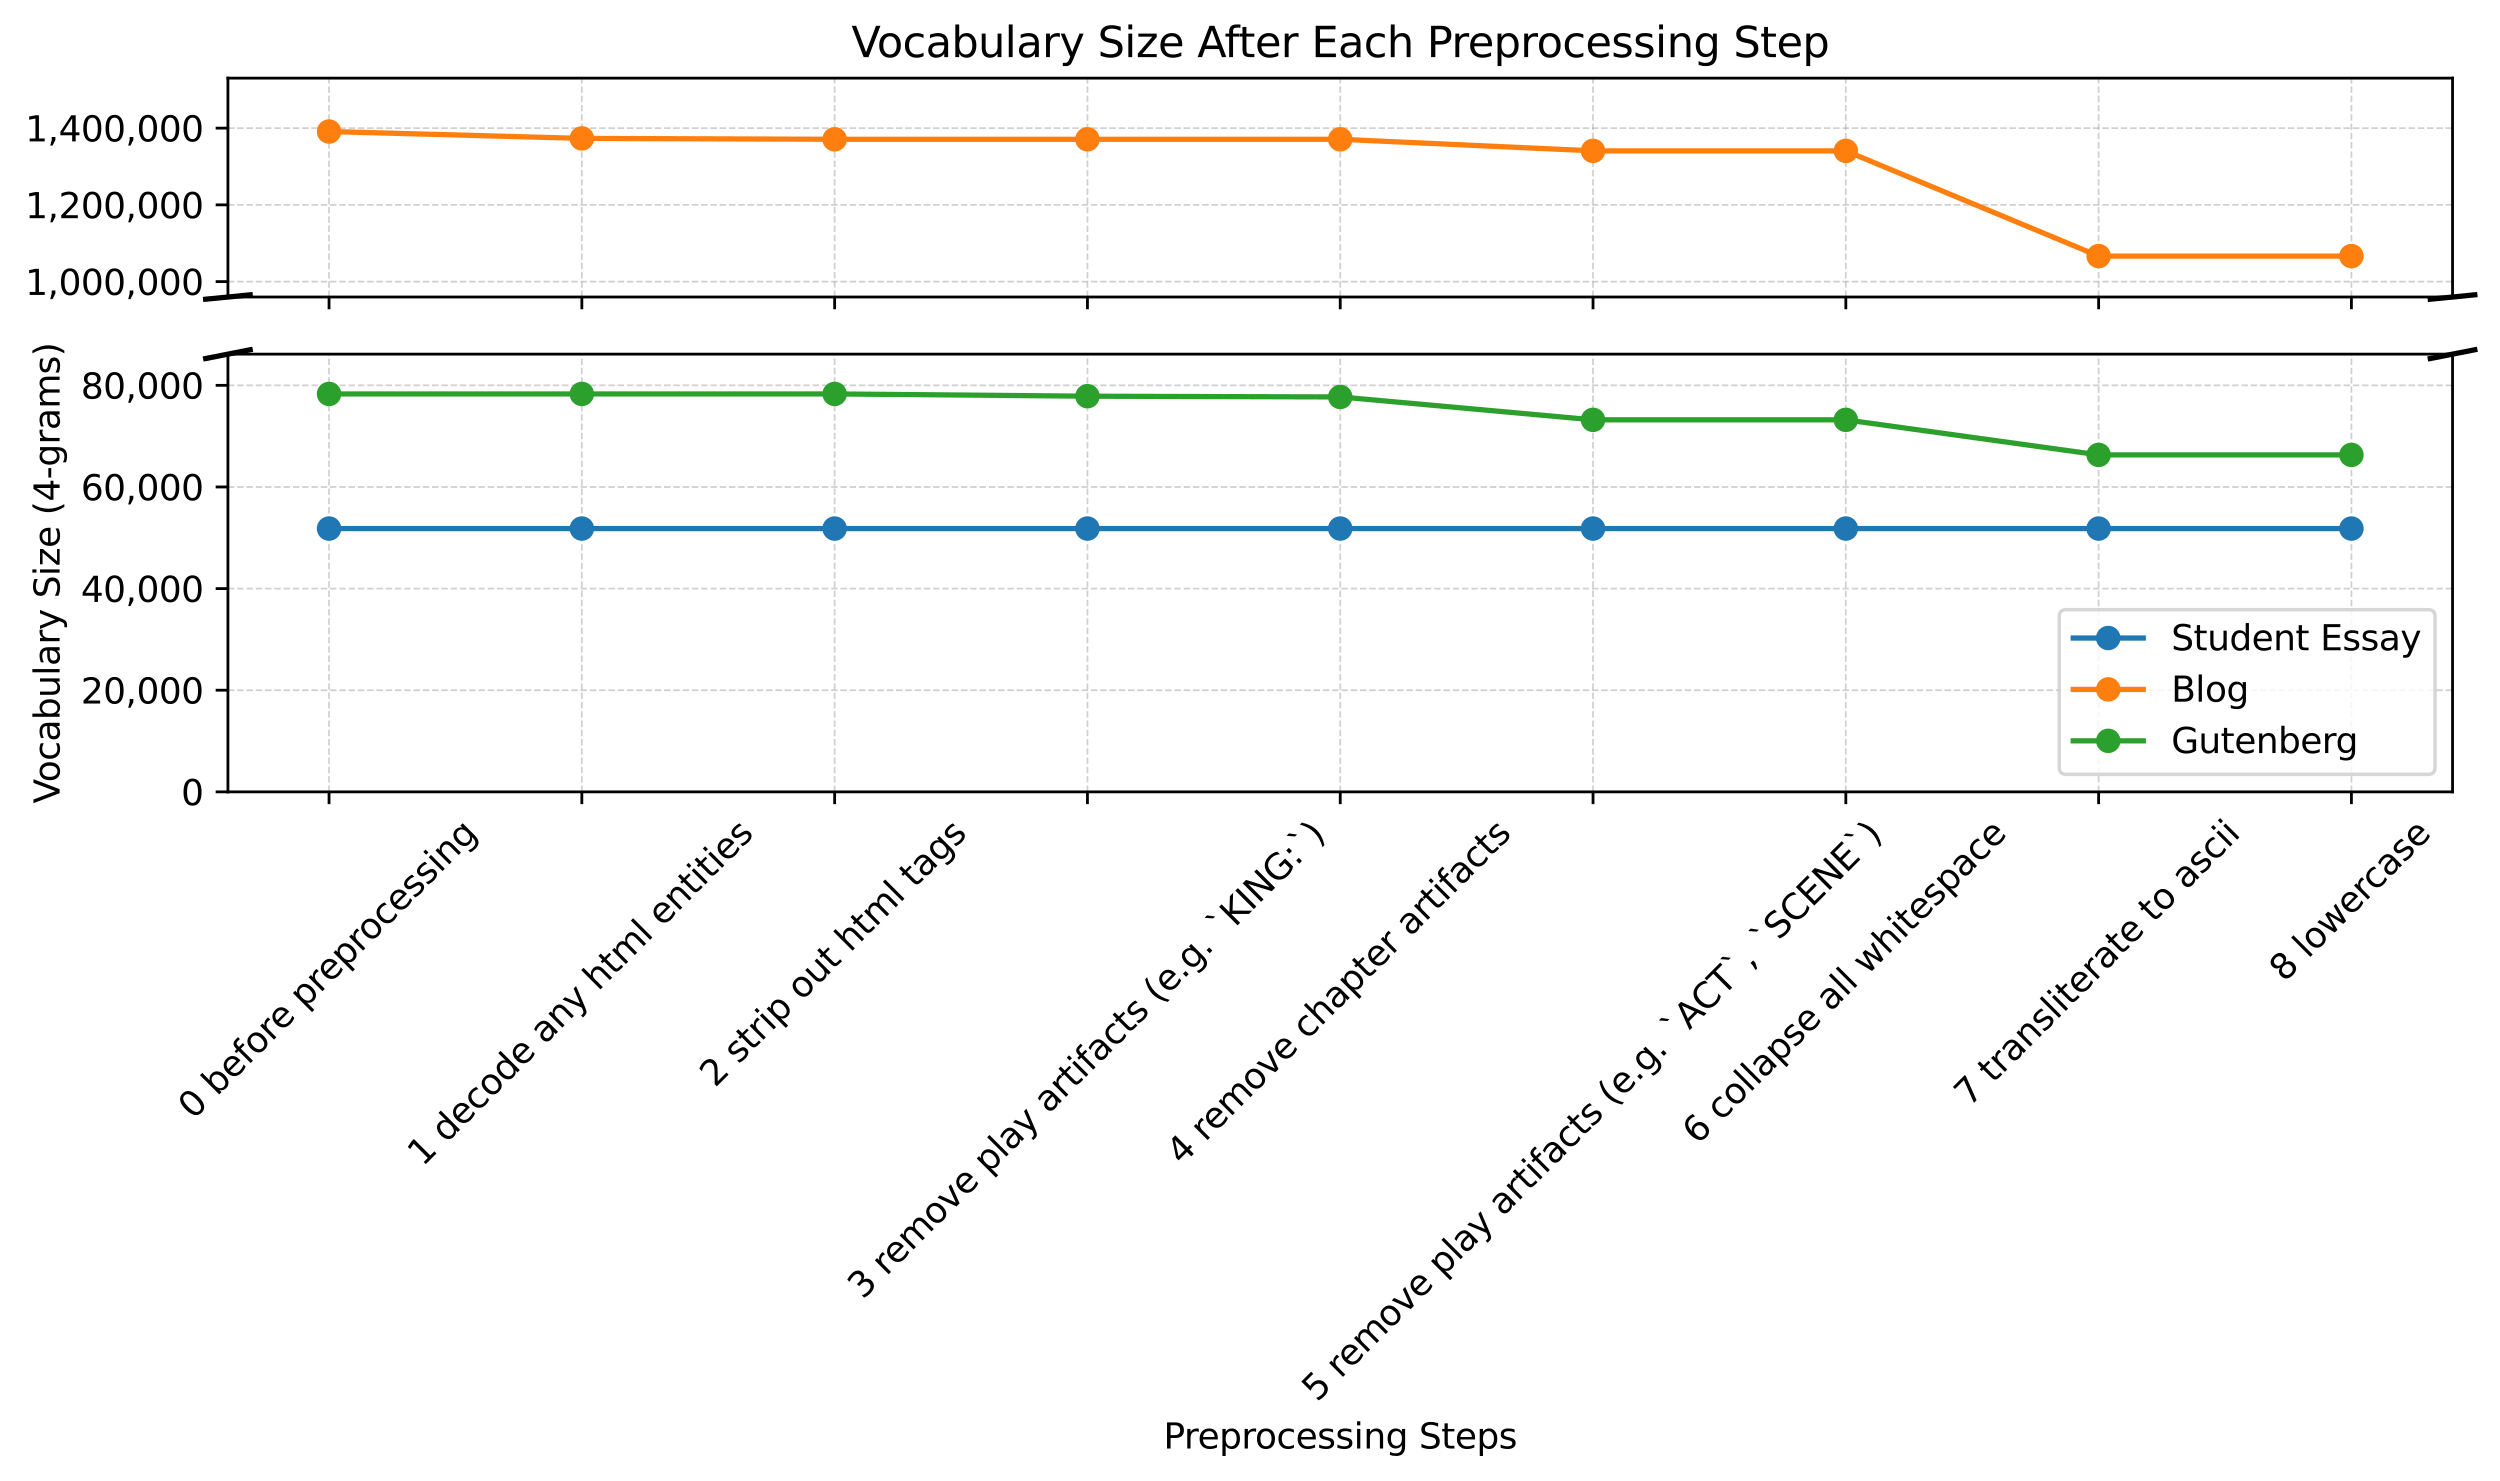 <?xml version="1.0" encoding="utf-8" standalone="no"?>
<!DOCTYPE svg PUBLIC "-//W3C//DTD SVG 1.1//EN"
  "http://www.w3.org/Graphics/SVG/1.1/DTD/svg11.dtd">
<svg xmlns:xlink="http://www.w3.org/1999/xlink" width="713.977pt" height="422.964pt" viewBox="0 0 713.977 422.964" xmlns="http://www.w3.org/2000/svg" version="1.1">
 <defs>
  <style type="text/css">*{stroke-linejoin: round; stroke-linecap: butt}</style>
 </defs>
 <g id="figure_1">
  <g id="patch_1">
   <path d="M -0 422.964 
L 713.977 422.964 
L 713.977 0 
L -0 0 
z
" style="fill: #ffffff"/>
  </g>
  <g id="axes_1">
   <g id="patch_2">
    <path d="M 65.094 84.823 
L 700.424 84.823 
L 700.424 22.318 
L 65.094 22.318 
z
" style="fill: #ffffff"/>
   </g>
   <g id="matplotlib.axis_1">
    <g id="xtick_1">
     <g id="line2d_1">
      <path d="M 93.972 84.823 
L 93.972 22.318 
" clip-path="url(#pb146b76069)" style="fill: none; stroke-dasharray: 1.85,0.8; stroke-dashoffset: 0; stroke: #b0b0b0; stroke-opacity: 0.6; stroke-width: 0.5"/>
     </g>
     <g id="line2d_2">
      <defs>
       <path id="m4074edbe80" d="M 0 0 
L 0 3.5 
" style="stroke: #000000; stroke-width: 0.8"/>
      </defs>
      <g>
       <use xlink:href="#m4074edbe80" x="93.972" y="84.823" style="stroke: #000000; stroke-width: 0.8"/>
      </g>
     </g>
    </g>
    <g id="xtick_2">
     <g id="line2d_3">
      <path d="M 166.169 84.823 
L 166.169 22.318 
" clip-path="url(#pb146b76069)" style="fill: none; stroke-dasharray: 1.85,0.8; stroke-dashoffset: 0; stroke: #b0b0b0; stroke-opacity: 0.6; stroke-width: 0.5"/>
     </g>
     <g id="line2d_4">
      <g>
       <use xlink:href="#m4074edbe80" x="166.169" y="84.823" style="stroke: #000000; stroke-width: 0.8"/>
      </g>
     </g>
    </g>
    <g id="xtick_3">
     <g id="line2d_5">
      <path d="M 238.366 84.823 
L 238.366 22.318 
" clip-path="url(#pb146b76069)" style="fill: none; stroke-dasharray: 1.85,0.8; stroke-dashoffset: 0; stroke: #b0b0b0; stroke-opacity: 0.6; stroke-width: 0.5"/>
     </g>
     <g id="line2d_6">
      <g>
       <use xlink:href="#m4074edbe80" x="238.366" y="84.823" style="stroke: #000000; stroke-width: 0.8"/>
      </g>
     </g>
    </g>
    <g id="xtick_4">
     <g id="line2d_7">
      <path d="M 310.562 84.823 
L 310.562 22.318 
" clip-path="url(#pb146b76069)" style="fill: none; stroke-dasharray: 1.85,0.8; stroke-dashoffset: 0; stroke: #b0b0b0; stroke-opacity: 0.6; stroke-width: 0.5"/>
     </g>
     <g id="line2d_8">
      <g>
       <use xlink:href="#m4074edbe80" x="310.562" y="84.823" style="stroke: #000000; stroke-width: 0.8"/>
      </g>
     </g>
    </g>
    <g id="xtick_5">
     <g id="line2d_9">
      <path d="M 382.759 84.823 
L 382.759 22.318 
" clip-path="url(#pb146b76069)" style="fill: none; stroke-dasharray: 1.85,0.8; stroke-dashoffset: 0; stroke: #b0b0b0; stroke-opacity: 0.6; stroke-width: 0.5"/>
     </g>
     <g id="line2d_10">
      <g>
       <use xlink:href="#m4074edbe80" x="382.759" y="84.823" style="stroke: #000000; stroke-width: 0.8"/>
      </g>
     </g>
    </g>
    <g id="xtick_6">
     <g id="line2d_11">
      <path d="M 454.955 84.823 
L 454.955 22.318 
" clip-path="url(#pb146b76069)" style="fill: none; stroke-dasharray: 1.85,0.8; stroke-dashoffset: 0; stroke: #b0b0b0; stroke-opacity: 0.6; stroke-width: 0.5"/>
     </g>
     <g id="line2d_12">
      <g>
       <use xlink:href="#m4074edbe80" x="454.955" y="84.823" style="stroke: #000000; stroke-width: 0.8"/>
      </g>
     </g>
    </g>
    <g id="xtick_7">
     <g id="line2d_13">
      <path d="M 527.152 84.823 
L 527.152 22.318 
" clip-path="url(#pb146b76069)" style="fill: none; stroke-dasharray: 1.85,0.8; stroke-dashoffset: 0; stroke: #b0b0b0; stroke-opacity: 0.6; stroke-width: 0.5"/>
     </g>
     <g id="line2d_14">
      <g>
       <use xlink:href="#m4074edbe80" x="527.152" y="84.823" style="stroke: #000000; stroke-width: 0.8"/>
      </g>
     </g>
    </g>
    <g id="xtick_8">
     <g id="line2d_15">
      <path d="M 599.349 84.823 
L 599.349 22.318 
" clip-path="url(#pb146b76069)" style="fill: none; stroke-dasharray: 1.85,0.8; stroke-dashoffset: 0; stroke: #b0b0b0; stroke-opacity: 0.6; stroke-width: 0.5"/>
     </g>
     <g id="line2d_16">
      <g>
       <use xlink:href="#m4074edbe80" x="599.349" y="84.823" style="stroke: #000000; stroke-width: 0.8"/>
      </g>
     </g>
    </g>
    <g id="xtick_9">
     <g id="line2d_17">
      <path d="M 671.545 84.823 
L 671.545 22.318 
" clip-path="url(#pb146b76069)" style="fill: none; stroke-dasharray: 1.85,0.8; stroke-dashoffset: 0; stroke: #b0b0b0; stroke-opacity: 0.6; stroke-width: 0.5"/>
     </g>
     <g id="line2d_18">
      <g>
       <use xlink:href="#m4074edbe80" x="671.545" y="84.823" style="stroke: #000000; stroke-width: 0.8"/>
      </g>
     </g>
    </g>
   </g>
   <g id="matplotlib.axis_2">
    <g id="ytick_1">
     <g id="line2d_19">
      <path d="M 65.094 80.431 
L 700.424 80.431 
" clip-path="url(#pb146b76069)" style="fill: none; stroke-dasharray: 1.85,0.8; stroke-dashoffset: 0; stroke: #b0b0b0; stroke-opacity: 0.6; stroke-width: 0.5"/>
     </g>
     <g id="line2d_20">
      <defs>
       <path id="macb437d496" d="M 0 0 
L -3.5 0 
" style="stroke: #000000; stroke-width: 0.8"/>
      </defs>
      <g>
       <use xlink:href="#macb437d496" x="65.094" y="80.431" style="stroke: #000000; stroke-width: 0.8"/>
      </g>
     </g>
     <g id="text_1">
      <!-- 1,000,000 -->
      <g transform="translate(7.2 84.23) scale(0.1 -0.1)">
       <defs>
        <path id="DejaVuSans-31" d="M 794 531 
L 1825 531 
L 1825 4091 
L 703 3866 
L 703 4441 
L 1819 4666 
L 2450 4666 
L 2450 531 
L 3481 531 
L 3481 0 
L 794 0 
L 794 531 
z
" transform="scale(0.016)"/>
        <path id="DejaVuSans-2c" d="M 750 794 
L 1409 794 
L 1409 256 
L 897 -744 
L 494 -744 
L 750 256 
L 750 794 
z
" transform="scale(0.016)"/>
        <path id="DejaVuSans-30" d="M 2034 4250 
Q 1547 4250 1301 3770 
Q 1056 3291 1056 2328 
Q 1056 1369 1301 889 
Q 1547 409 2034 409 
Q 2525 409 2770 889 
Q 3016 1369 3016 2328 
Q 3016 3291 2770 3770 
Q 2525 4250 2034 4250 
z
M 2034 4750 
Q 2819 4750 3233 4129 
Q 3647 3509 3647 2328 
Q 3647 1150 3233 529 
Q 2819 -91 2034 -91 
Q 1250 -91 836 529 
Q 422 1150 422 2328 
Q 422 3509 836 4129 
Q 1250 4750 2034 4750 
z
" transform="scale(0.016)"/>
       </defs>
       <use xlink:href="#DejaVuSans-31"/>
       <use xlink:href="#DejaVuSans-2c" transform="translate(63.623 0)"/>
       <use xlink:href="#DejaVuSans-30" transform="translate(95.41 0)"/>
       <use xlink:href="#DejaVuSans-30" transform="translate(159.033 0)"/>
       <use xlink:href="#DejaVuSans-30" transform="translate(222.656 0)"/>
       <use xlink:href="#DejaVuSans-2c" transform="translate(286.279 0)"/>
       <use xlink:href="#DejaVuSans-30" transform="translate(318.066 0)"/>
       <use xlink:href="#DejaVuSans-30" transform="translate(381.689 0)"/>
       <use xlink:href="#DejaVuSans-30" transform="translate(445.312 0)"/>
      </g>
     </g>
    </g>
    <g id="ytick_2">
     <g id="line2d_21">
      <path d="M 65.094 58.511 
L 700.424 58.511 
" clip-path="url(#pb146b76069)" style="fill: none; stroke-dasharray: 1.85,0.8; stroke-dashoffset: 0; stroke: #b0b0b0; stroke-opacity: 0.6; stroke-width: 0.5"/>
     </g>
     <g id="line2d_22">
      <g>
       <use xlink:href="#macb437d496" x="65.094" y="58.511" style="stroke: #000000; stroke-width: 0.8"/>
      </g>
     </g>
     <g id="text_2">
      <!-- 1,200,000 -->
      <g transform="translate(7.2 62.31) scale(0.1 -0.1)">
       <defs>
        <path id="DejaVuSans-32" d="M 1228 531 
L 3431 531 
L 3431 0 
L 469 0 
L 469 531 
Q 828 903 1448 1529 
Q 2069 2156 2228 2338 
Q 2531 2678 2651 2914 
Q 2772 3150 2772 3378 
Q 2772 3750 2511 3984 
Q 2250 4219 1831 4219 
Q 1534 4219 1204 4116 
Q 875 4013 500 3803 
L 500 4441 
Q 881 4594 1212 4672 
Q 1544 4750 1819 4750 
Q 2544 4750 2975 4387 
Q 3406 4025 3406 3419 
Q 3406 3131 3298 2873 
Q 3191 2616 2906 2266 
Q 2828 2175 2409 1742 
Q 1991 1309 1228 531 
z
" transform="scale(0.016)"/>
       </defs>
       <use xlink:href="#DejaVuSans-31"/>
       <use xlink:href="#DejaVuSans-2c" transform="translate(63.623 0)"/>
       <use xlink:href="#DejaVuSans-32" transform="translate(95.41 0)"/>
       <use xlink:href="#DejaVuSans-30" transform="translate(159.033 0)"/>
       <use xlink:href="#DejaVuSans-30" transform="translate(222.656 0)"/>
       <use xlink:href="#DejaVuSans-2c" transform="translate(286.279 0)"/>
       <use xlink:href="#DejaVuSans-30" transform="translate(318.066 0)"/>
       <use xlink:href="#DejaVuSans-30" transform="translate(381.689 0)"/>
       <use xlink:href="#DejaVuSans-30" transform="translate(445.312 0)"/>
      </g>
     </g>
    </g>
    <g id="ytick_3">
     <g id="line2d_23">
      <path d="M 65.094 36.591 
L 700.424 36.591 
" clip-path="url(#pb146b76069)" style="fill: none; stroke-dasharray: 1.85,0.8; stroke-dashoffset: 0; stroke: #b0b0b0; stroke-opacity: 0.6; stroke-width: 0.5"/>
     </g>
     <g id="line2d_24">
      <g>
       <use xlink:href="#macb437d496" x="65.094" y="36.591" style="stroke: #000000; stroke-width: 0.8"/>
      </g>
     </g>
     <g id="text_3">
      <!-- 1,400,000 -->
      <g transform="translate(7.2 40.39) scale(0.1 -0.1)">
       <defs>
        <path id="DejaVuSans-34" d="M 2419 4116 
L 825 1625 
L 2419 1625 
L 2419 4116 
z
M 2253 4666 
L 3047 4666 
L 3047 1625 
L 3713 1625 
L 3713 1100 
L 3047 1100 
L 3047 0 
L 2419 0 
L 2419 1100 
L 313 1100 
L 313 1709 
L 2253 4666 
z
" transform="scale(0.016)"/>
       </defs>
       <use xlink:href="#DejaVuSans-31"/>
       <use xlink:href="#DejaVuSans-2c" transform="translate(63.623 0)"/>
       <use xlink:href="#DejaVuSans-34" transform="translate(95.41 0)"/>
       <use xlink:href="#DejaVuSans-30" transform="translate(159.033 0)"/>
       <use xlink:href="#DejaVuSans-30" transform="translate(222.656 0)"/>
       <use xlink:href="#DejaVuSans-2c" transform="translate(286.279 0)"/>
       <use xlink:href="#DejaVuSans-30" transform="translate(318.066 0)"/>
       <use xlink:href="#DejaVuSans-30" transform="translate(381.689 0)"/>
       <use xlink:href="#DejaVuSans-30" transform="translate(445.312 0)"/>
      </g>
     </g>
    </g>
   </g>
   <g id="line2d_25">
    <path d="M 93.972 184.351 
L 166.169 184.351 
L 238.366 184.351 
L 310.562 184.351 
L 382.759 184.351 
L 454.955 184.351 
L 527.152 184.351 
L 599.349 184.351 
L 671.545 184.351 
" clip-path="url(#pb146b76069)" style="fill: none; stroke: #1f77b4; stroke-width: 1.5; stroke-linecap: square"/>
    <defs>
     <path id="m3513404d9a" d="M 0 3 
C 0.796 3 1.559 2.684 2.121 2.121 
C 2.684 1.559 3 0.796 3 0 
C 3 -0.796 2.684 -1.559 2.121 -2.121 
C 1.559 -2.684 0.796 -3 0 -3 
C -0.796 -3 -1.559 -2.684 -2.121 -2.121 
C -2.684 -1.559 -3 -0.796 -3 0 
C -3 0.796 -2.684 1.559 -2.121 2.121 
C -1.559 2.684 -0.796 3 0 3 
z
" style="stroke: #1f77b4"/>
    </defs>
    <g clip-path="url(#pb146b76069)">
     <use xlink:href="#m3513404d9a" x="93.972" y="184.351" style="fill: #1f77b4; stroke: #1f77b4"/>
     <use xlink:href="#m3513404d9a" x="166.169" y="184.351" style="fill: #1f77b4; stroke: #1f77b4"/>
     <use xlink:href="#m3513404d9a" x="238.366" y="184.351" style="fill: #1f77b4; stroke: #1f77b4"/>
     <use xlink:href="#m3513404d9a" x="310.562" y="184.351" style="fill: #1f77b4; stroke: #1f77b4"/>
     <use xlink:href="#m3513404d9a" x="382.759" y="184.351" style="fill: #1f77b4; stroke: #1f77b4"/>
     <use xlink:href="#m3513404d9a" x="454.955" y="184.351" style="fill: #1f77b4; stroke: #1f77b4"/>
     <use xlink:href="#m3513404d9a" x="527.152" y="184.351" style="fill: #1f77b4; stroke: #1f77b4"/>
     <use xlink:href="#m3513404d9a" x="599.349" y="184.351" style="fill: #1f77b4; stroke: #1f77b4"/>
     <use xlink:href="#m3513404d9a" x="671.545" y="184.351" style="fill: #1f77b4; stroke: #1f77b4"/>
    </g>
   </g>
   <g id="line2d_26">
    <path d="M 93.972 37.565 
L 166.169 39.525 
L 238.366 39.778 
L 310.562 39.78 
L 382.759 39.78 
L 454.955 43.089 
L 527.152 43.089 
L 599.349 73.134 
L 671.545 73.134 
" clip-path="url(#pb146b76069)" style="fill: none; stroke: #ff7f0e; stroke-width: 1.5; stroke-linecap: square"/>
    <defs>
     <path id="ma64cf21aab" d="M 0 3 
C 0.796 3 1.559 2.684 2.121 2.121 
C 2.684 1.559 3 0.796 3 0 
C 3 -0.796 2.684 -1.559 2.121 -2.121 
C 1.559 -2.684 0.796 -3 0 -3 
C -0.796 -3 -1.559 -2.684 -2.121 -2.121 
C -2.684 -1.559 -3 -0.796 -3 0 
C -3 0.796 -2.684 1.559 -2.121 2.121 
C -1.559 2.684 -0.796 3 0 3 
z
" style="stroke: #ff7f0e"/>
    </defs>
    <g clip-path="url(#pb146b76069)">
     <use xlink:href="#ma64cf21aab" x="93.972" y="37.565" style="fill: #ff7f0e; stroke: #ff7f0e"/>
     <use xlink:href="#ma64cf21aab" x="166.169" y="39.525" style="fill: #ff7f0e; stroke: #ff7f0e"/>
     <use xlink:href="#ma64cf21aab" x="238.366" y="39.778" style="fill: #ff7f0e; stroke: #ff7f0e"/>
     <use xlink:href="#ma64cf21aab" x="310.562" y="39.78" style="fill: #ff7f0e; stroke: #ff7f0e"/>
     <use xlink:href="#ma64cf21aab" x="382.759" y="39.78" style="fill: #ff7f0e; stroke: #ff7f0e"/>
     <use xlink:href="#ma64cf21aab" x="454.955" y="43.089" style="fill: #ff7f0e; stroke: #ff7f0e"/>
     <use xlink:href="#ma64cf21aab" x="527.152" y="43.089" style="fill: #ff7f0e; stroke: #ff7f0e"/>
     <use xlink:href="#ma64cf21aab" x="599.349" y="73.134" style="fill: #ff7f0e; stroke: #ff7f0e"/>
     <use xlink:href="#ma64cf21aab" x="671.545" y="73.134" style="fill: #ff7f0e; stroke: #ff7f0e"/>
    </g>
   </g>
   <g id="line2d_27">
    <path d="M 93.972 181.447 
L 166.169 181.447 
L 238.366 181.447 
L 310.562 181.496 
L 382.759 181.512 
L 454.955 182.007 
L 527.152 182.007 
L 599.349 182.762 
L 671.545 182.762 
" clip-path="url(#pb146b76069)" style="fill: none; stroke: #2ca02c; stroke-width: 1.5; stroke-linecap: square"/>
    <defs>
     <path id="m08c1f70b35" d="M 0 3 
C 0.796 3 1.559 2.684 2.121 2.121 
C 2.684 1.559 3 0.796 3 0 
C 3 -0.796 2.684 -1.559 2.121 -2.121 
C 1.559 -2.684 0.796 -3 0 -3 
C -0.796 -3 -1.559 -2.684 -2.121 -2.121 
C -2.684 -1.559 -3 -0.796 -3 0 
C -3 0.796 -2.684 1.559 -2.121 2.121 
C -1.559 2.684 -0.796 3 0 3 
z
" style="stroke: #2ca02c"/>
    </defs>
    <g clip-path="url(#pb146b76069)">
     <use xlink:href="#m08c1f70b35" x="93.972" y="181.447" style="fill: #2ca02c; stroke: #2ca02c"/>
     <use xlink:href="#m08c1f70b35" x="166.169" y="181.447" style="fill: #2ca02c; stroke: #2ca02c"/>
     <use xlink:href="#m08c1f70b35" x="238.366" y="181.447" style="fill: #2ca02c; stroke: #2ca02c"/>
     <use xlink:href="#m08c1f70b35" x="310.562" y="181.496" style="fill: #2ca02c; stroke: #2ca02c"/>
     <use xlink:href="#m08c1f70b35" x="382.759" y="181.512" style="fill: #2ca02c; stroke: #2ca02c"/>
     <use xlink:href="#m08c1f70b35" x="454.955" y="182.007" style="fill: #2ca02c; stroke: #2ca02c"/>
     <use xlink:href="#m08c1f70b35" x="527.152" y="182.007" style="fill: #2ca02c; stroke: #2ca02c"/>
     <use xlink:href="#m08c1f70b35" x="599.349" y="182.762" style="fill: #2ca02c; stroke: #2ca02c"/>
     <use xlink:href="#m08c1f70b35" x="671.545" y="182.762" style="fill: #2ca02c; stroke: #2ca02c"/>
    </g>
   </g>
   <g id="line2d_28">
    <path d="M 58.74 85.448 
L 71.447 84.198 
" style="fill: none; stroke: #000000; stroke-width: 1.5; stroke-linecap: square"/>
   </g>
   <g id="line2d_29">
    <path d="M 694.07 85.448 
L 706.777 84.198 
" style="fill: none; stroke: #000000; stroke-width: 1.5; stroke-linecap: square"/>
   </g>
   <g id="patch_3">
    <path d="M 65.094 84.823 
L 65.094 22.318 
" style="fill: none; stroke: #000000; stroke-width: 0.8; stroke-linejoin: miter; stroke-linecap: square"/>
   </g>
   <g id="patch_4">
    <path d="M 700.424 84.823 
L 700.424 22.318 
" style="fill: none; stroke: #000000; stroke-width: 0.8; stroke-linejoin: miter; stroke-linecap: square"/>
   </g>
   <g id="patch_5">
    <path d="M 65.094 84.823 
L 700.424 84.823 
" style="fill: none; stroke: #000000; stroke-width: 0.8; stroke-linejoin: miter; stroke-linecap: square"/>
   </g>
   <g id="patch_6">
    <path d="M 65.094 22.318 
L 700.424 22.318 
" style="fill: none; stroke: #000000; stroke-width: 0.8; stroke-linejoin: miter; stroke-linecap: square"/>
   </g>
   <g id="text_4">
    <!-- Vocabulary Size After Each Preprocessing Step -->
    <g transform="translate(243.143 16.318) scale(0.12 -0.12)">
     <defs>
      <path id="DejaVuSans-56" d="M 1831 0 
L 50 4666 
L 709 4666 
L 2188 738 
L 3669 4666 
L 4325 4666 
L 2547 0 
L 1831 0 
z
" transform="scale(0.016)"/>
      <path id="DejaVuSans-6f" d="M 1959 3097 
Q 1497 3097 1228 2736 
Q 959 2375 959 1747 
Q 959 1119 1226 758 
Q 1494 397 1959 397 
Q 2419 397 2687 759 
Q 2956 1122 2956 1747 
Q 2956 2369 2687 2733 
Q 2419 3097 1959 3097 
z
M 1959 3584 
Q 2709 3584 3137 3096 
Q 3566 2609 3566 1747 
Q 3566 888 3137 398 
Q 2709 -91 1959 -91 
Q 1206 -91 779 398 
Q 353 888 353 1747 
Q 353 2609 779 3096 
Q 1206 3584 1959 3584 
z
" transform="scale(0.016)"/>
      <path id="DejaVuSans-63" d="M 3122 3366 
L 3122 2828 
Q 2878 2963 2633 3030 
Q 2388 3097 2138 3097 
Q 1578 3097 1268 2742 
Q 959 2388 959 1747 
Q 959 1106 1268 751 
Q 1578 397 2138 397 
Q 2388 397 2633 464 
Q 2878 531 3122 666 
L 3122 134 
Q 2881 22 2623 -34 
Q 2366 -91 2075 -91 
Q 1284 -91 818 406 
Q 353 903 353 1747 
Q 353 2603 823 3093 
Q 1294 3584 2113 3584 
Q 2378 3584 2631 3529 
Q 2884 3475 3122 3366 
z
" transform="scale(0.016)"/>
      <path id="DejaVuSans-61" d="M 2194 1759 
Q 1497 1759 1228 1600 
Q 959 1441 959 1056 
Q 959 750 1161 570 
Q 1363 391 1709 391 
Q 2188 391 2477 730 
Q 2766 1069 2766 1631 
L 2766 1759 
L 2194 1759 
z
M 3341 1997 
L 3341 0 
L 2766 0 
L 2766 531 
Q 2569 213 2275 61 
Q 1981 -91 1556 -91 
Q 1019 -91 701 211 
Q 384 513 384 1019 
Q 384 1609 779 1909 
Q 1175 2209 1959 2209 
L 2766 2209 
L 2766 2266 
Q 2766 2663 2505 2880 
Q 2244 3097 1772 3097 
Q 1472 3097 1187 3025 
Q 903 2953 641 2809 
L 641 3341 
Q 956 3463 1253 3523 
Q 1550 3584 1831 3584 
Q 2591 3584 2966 3190 
Q 3341 2797 3341 1997 
z
" transform="scale(0.016)"/>
      <path id="DejaVuSans-62" d="M 3116 1747 
Q 3116 2381 2855 2742 
Q 2594 3103 2138 3103 
Q 1681 3103 1420 2742 
Q 1159 2381 1159 1747 
Q 1159 1113 1420 752 
Q 1681 391 2138 391 
Q 2594 391 2855 752 
Q 3116 1113 3116 1747 
z
M 1159 2969 
Q 1341 3281 1617 3432 
Q 1894 3584 2278 3584 
Q 2916 3584 3314 3078 
Q 3713 2572 3713 1747 
Q 3713 922 3314 415 
Q 2916 -91 2278 -91 
Q 1894 -91 1617 61 
Q 1341 213 1159 525 
L 1159 0 
L 581 0 
L 581 4863 
L 1159 4863 
L 1159 2969 
z
" transform="scale(0.016)"/>
      <path id="DejaVuSans-75" d="M 544 1381 
L 544 3500 
L 1119 3500 
L 1119 1403 
Q 1119 906 1312 657 
Q 1506 409 1894 409 
Q 2359 409 2629 706 
Q 2900 1003 2900 1516 
L 2900 3500 
L 3475 3500 
L 3475 0 
L 2900 0 
L 2900 538 
Q 2691 219 2414 64 
Q 2138 -91 1772 -91 
Q 1169 -91 856 284 
Q 544 659 544 1381 
z
M 1991 3584 
L 1991 3584 
z
" transform="scale(0.016)"/>
      <path id="DejaVuSans-6c" d="M 603 4863 
L 1178 4863 
L 1178 0 
L 603 0 
L 603 4863 
z
" transform="scale(0.016)"/>
      <path id="DejaVuSans-72" d="M 2631 2963 
Q 2534 3019 2420 3045 
Q 2306 3072 2169 3072 
Q 1681 3072 1420 2755 
Q 1159 2438 1159 1844 
L 1159 0 
L 581 0 
L 581 3500 
L 1159 3500 
L 1159 2956 
Q 1341 3275 1631 3429 
Q 1922 3584 2338 3584 
Q 2397 3584 2469 3576 
Q 2541 3569 2628 3553 
L 2631 2963 
z
" transform="scale(0.016)"/>
      <path id="DejaVuSans-79" d="M 2059 -325 
Q 1816 -950 1584 -1140 
Q 1353 -1331 966 -1331 
L 506 -1331 
L 506 -850 
L 844 -850 
Q 1081 -850 1212 -737 
Q 1344 -625 1503 -206 
L 1606 56 
L 191 3500 
L 800 3500 
L 1894 763 
L 2988 3500 
L 3597 3500 
L 2059 -325 
z
" transform="scale(0.016)"/>
      <path id="DejaVuSans-20" transform="scale(0.016)"/>
      <path id="DejaVuSans-53" d="M 3425 4513 
L 3425 3897 
Q 3066 4069 2747 4153 
Q 2428 4238 2131 4238 
Q 1616 4238 1336 4038 
Q 1056 3838 1056 3469 
Q 1056 3159 1242 3001 
Q 1428 2844 1947 2747 
L 2328 2669 
Q 3034 2534 3370 2195 
Q 3706 1856 3706 1288 
Q 3706 609 3251 259 
Q 2797 -91 1919 -91 
Q 1588 -91 1214 -16 
Q 841 59 441 206 
L 441 856 
Q 825 641 1194 531 
Q 1563 422 1919 422 
Q 2459 422 2753 634 
Q 3047 847 3047 1241 
Q 3047 1584 2836 1778 
Q 2625 1972 2144 2069 
L 1759 2144 
Q 1053 2284 737 2584 
Q 422 2884 422 3419 
Q 422 4038 858 4394 
Q 1294 4750 2059 4750 
Q 2388 4750 2728 4690 
Q 3069 4631 3425 4513 
z
" transform="scale(0.016)"/>
      <path id="DejaVuSans-69" d="M 603 3500 
L 1178 3500 
L 1178 0 
L 603 0 
L 603 3500 
z
M 603 4863 
L 1178 4863 
L 1178 4134 
L 603 4134 
L 603 4863 
z
" transform="scale(0.016)"/>
      <path id="DejaVuSans-7a" d="M 353 3500 
L 3084 3500 
L 3084 2975 
L 922 459 
L 3084 459 
L 3084 0 
L 275 0 
L 275 525 
L 2438 3041 
L 353 3041 
L 353 3500 
z
" transform="scale(0.016)"/>
      <path id="DejaVuSans-65" d="M 3597 1894 
L 3597 1613 
L 953 1613 
Q 991 1019 1311 708 
Q 1631 397 2203 397 
Q 2534 397 2845 478 
Q 3156 559 3463 722 
L 3463 178 
Q 3153 47 2828 -22 
Q 2503 -91 2169 -91 
Q 1331 -91 842 396 
Q 353 884 353 1716 
Q 353 2575 817 3079 
Q 1281 3584 2069 3584 
Q 2775 3584 3186 3129 
Q 3597 2675 3597 1894 
z
M 3022 2063 
Q 3016 2534 2758 2815 
Q 2500 3097 2075 3097 
Q 1594 3097 1305 2825 
Q 1016 2553 972 2059 
L 3022 2063 
z
" transform="scale(0.016)"/>
      <path id="DejaVuSans-41" d="M 2188 4044 
L 1331 1722 
L 3047 1722 
L 2188 4044 
z
M 1831 4666 
L 2547 4666 
L 4325 0 
L 3669 0 
L 3244 1197 
L 1141 1197 
L 716 0 
L 50 0 
L 1831 4666 
z
" transform="scale(0.016)"/>
      <path id="DejaVuSans-66" d="M 2375 4863 
L 2375 4384 
L 1825 4384 
Q 1516 4384 1395 4259 
Q 1275 4134 1275 3809 
L 1275 3500 
L 2222 3500 
L 2222 3053 
L 1275 3053 
L 1275 0 
L 697 0 
L 697 3053 
L 147 3053 
L 147 3500 
L 697 3500 
L 697 3744 
Q 697 4328 969 4595 
Q 1241 4863 1831 4863 
L 2375 4863 
z
" transform="scale(0.016)"/>
      <path id="DejaVuSans-74" d="M 1172 4494 
L 1172 3500 
L 2356 3500 
L 2356 3053 
L 1172 3053 
L 1172 1153 
Q 1172 725 1289 603 
Q 1406 481 1766 481 
L 2356 481 
L 2356 0 
L 1766 0 
Q 1100 0 847 248 
Q 594 497 594 1153 
L 594 3053 
L 172 3053 
L 172 3500 
L 594 3500 
L 594 4494 
L 1172 4494 
z
" transform="scale(0.016)"/>
      <path id="DejaVuSans-45" d="M 628 4666 
L 3578 4666 
L 3578 4134 
L 1259 4134 
L 1259 2753 
L 3481 2753 
L 3481 2222 
L 1259 2222 
L 1259 531 
L 3634 531 
L 3634 0 
L 628 0 
L 628 4666 
z
" transform="scale(0.016)"/>
      <path id="DejaVuSans-68" d="M 3513 2113 
L 3513 0 
L 2938 0 
L 2938 2094 
Q 2938 2591 2744 2837 
Q 2550 3084 2163 3084 
Q 1697 3084 1428 2787 
Q 1159 2491 1159 1978 
L 1159 0 
L 581 0 
L 581 4863 
L 1159 4863 
L 1159 2956 
Q 1366 3272 1645 3428 
Q 1925 3584 2291 3584 
Q 2894 3584 3203 3211 
Q 3513 2838 3513 2113 
z
" transform="scale(0.016)"/>
      <path id="DejaVuSans-50" d="M 1259 4147 
L 1259 2394 
L 2053 2394 
Q 2494 2394 2734 2622 
Q 2975 2850 2975 3272 
Q 2975 3691 2734 3919 
Q 2494 4147 2053 4147 
L 1259 4147 
z
M 628 4666 
L 2053 4666 
Q 2838 4666 3239 4311 
Q 3641 3956 3641 3272 
Q 3641 2581 3239 2228 
Q 2838 1875 2053 1875 
L 1259 1875 
L 1259 0 
L 628 0 
L 628 4666 
z
" transform="scale(0.016)"/>
      <path id="DejaVuSans-70" d="M 1159 525 
L 1159 -1331 
L 581 -1331 
L 581 3500 
L 1159 3500 
L 1159 2969 
Q 1341 3281 1617 3432 
Q 1894 3584 2278 3584 
Q 2916 3584 3314 3078 
Q 3713 2572 3713 1747 
Q 3713 922 3314 415 
Q 2916 -91 2278 -91 
Q 1894 -91 1617 61 
Q 1341 213 1159 525 
z
M 3116 1747 
Q 3116 2381 2855 2742 
Q 2594 3103 2138 3103 
Q 1681 3103 1420 2742 
Q 1159 2381 1159 1747 
Q 1159 1113 1420 752 
Q 1681 391 2138 391 
Q 2594 391 2855 752 
Q 3116 1113 3116 1747 
z
" transform="scale(0.016)"/>
      <path id="DejaVuSans-73" d="M 2834 3397 
L 2834 2853 
Q 2591 2978 2328 3040 
Q 2066 3103 1784 3103 
Q 1356 3103 1142 2972 
Q 928 2841 928 2578 
Q 928 2378 1081 2264 
Q 1234 2150 1697 2047 
L 1894 2003 
Q 2506 1872 2764 1633 
Q 3022 1394 3022 966 
Q 3022 478 2636 193 
Q 2250 -91 1575 -91 
Q 1294 -91 989 -36 
Q 684 19 347 128 
L 347 722 
Q 666 556 975 473 
Q 1284 391 1588 391 
Q 1994 391 2212 530 
Q 2431 669 2431 922 
Q 2431 1156 2273 1281 
Q 2116 1406 1581 1522 
L 1381 1569 
Q 847 1681 609 1914 
Q 372 2147 372 2553 
Q 372 3047 722 3315 
Q 1072 3584 1716 3584 
Q 2034 3584 2315 3537 
Q 2597 3491 2834 3397 
z
" transform="scale(0.016)"/>
      <path id="DejaVuSans-6e" d="M 3513 2113 
L 3513 0 
L 2938 0 
L 2938 2094 
Q 2938 2591 2744 2837 
Q 2550 3084 2163 3084 
Q 1697 3084 1428 2787 
Q 1159 2491 1159 1978 
L 1159 0 
L 581 0 
L 581 3500 
L 1159 3500 
L 1159 2956 
Q 1366 3272 1645 3428 
Q 1925 3584 2291 3584 
Q 2894 3584 3203 3211 
Q 3513 2838 3513 2113 
z
" transform="scale(0.016)"/>
      <path id="DejaVuSans-67" d="M 2906 1791 
Q 2906 2416 2648 2759 
Q 2391 3103 1925 3103 
Q 1463 3103 1205 2759 
Q 947 2416 947 1791 
Q 947 1169 1205 825 
Q 1463 481 1925 481 
Q 2391 481 2648 825 
Q 2906 1169 2906 1791 
z
M 3481 434 
Q 3481 -459 3084 -895 
Q 2688 -1331 1869 -1331 
Q 1566 -1331 1297 -1286 
Q 1028 -1241 775 -1147 
L 775 -588 
Q 1028 -725 1275 -790 
Q 1522 -856 1778 -856 
Q 2344 -856 2625 -561 
Q 2906 -266 2906 331 
L 2906 616 
Q 2728 306 2450 153 
Q 2172 0 1784 0 
Q 1141 0 747 490 
Q 353 981 353 1791 
Q 353 2603 747 3093 
Q 1141 3584 1784 3584 
Q 2172 3584 2450 3431 
Q 2728 3278 2906 2969 
L 2906 3500 
L 3481 3500 
L 3481 434 
z
" transform="scale(0.016)"/>
     </defs>
     <use xlink:href="#DejaVuSans-56"/>
     <use xlink:href="#DejaVuSans-6f" transform="translate(60.658 0)"/>
     <use xlink:href="#DejaVuSans-63" transform="translate(121.84 0)"/>
     <use xlink:href="#DejaVuSans-61" transform="translate(176.82 0)"/>
     <use xlink:href="#DejaVuSans-62" transform="translate(238.1 0)"/>
     <use xlink:href="#DejaVuSans-75" transform="translate(301.576 0)"/>
     <use xlink:href="#DejaVuSans-6c" transform="translate(364.955 0)"/>
     <use xlink:href="#DejaVuSans-61" transform="translate(392.738 0)"/>
     <use xlink:href="#DejaVuSans-72" transform="translate(454.018 0)"/>
     <use xlink:href="#DejaVuSans-79" transform="translate(495.131 0)"/>
     <use xlink:href="#DejaVuSans-20" transform="translate(554.311 0)"/>
     <use xlink:href="#DejaVuSans-53" transform="translate(586.098 0)"/>
     <use xlink:href="#DejaVuSans-69" transform="translate(649.574 0)"/>
     <use xlink:href="#DejaVuSans-7a" transform="translate(677.357 0)"/>
     <use xlink:href="#DejaVuSans-65" transform="translate(729.848 0)"/>
     <use xlink:href="#DejaVuSans-20" transform="translate(791.371 0)"/>
     <use xlink:href="#DejaVuSans-41" transform="translate(823.158 0)"/>
     <use xlink:href="#DejaVuSans-66" transform="translate(887.941 0)"/>
     <use xlink:href="#DejaVuSans-74" transform="translate(921.396 0)"/>
     <use xlink:href="#DejaVuSans-65" transform="translate(960.605 0)"/>
     <use xlink:href="#DejaVuSans-72" transform="translate(1022.129 0)"/>
     <use xlink:href="#DejaVuSans-20" transform="translate(1063.242 0)"/>
     <use xlink:href="#DejaVuSans-45" transform="translate(1095.029 0)"/>
     <use xlink:href="#DejaVuSans-61" transform="translate(1158.213 0)"/>
     <use xlink:href="#DejaVuSans-63" transform="translate(1219.492 0)"/>
     <use xlink:href="#DejaVuSans-68" transform="translate(1274.473 0)"/>
     <use xlink:href="#DejaVuSans-20" transform="translate(1337.852 0)"/>
     <use xlink:href="#DejaVuSans-50" transform="translate(1369.639 0)"/>
     <use xlink:href="#DejaVuSans-72" transform="translate(1428.191 0)"/>
     <use xlink:href="#DejaVuSans-65" transform="translate(1467.055 0)"/>
     <use xlink:href="#DejaVuSans-70" transform="translate(1528.578 0)"/>
     <use xlink:href="#DejaVuSans-72" transform="translate(1592.055 0)"/>
     <use xlink:href="#DejaVuSans-6f" transform="translate(1630.918 0)"/>
     <use xlink:href="#DejaVuSans-63" transform="translate(1692.1 0)"/>
     <use xlink:href="#DejaVuSans-65" transform="translate(1747.08 0)"/>
     <use xlink:href="#DejaVuSans-73" transform="translate(1808.604 0)"/>
     <use xlink:href="#DejaVuSans-73" transform="translate(1860.703 0)"/>
     <use xlink:href="#DejaVuSans-69" transform="translate(1912.803 0)"/>
     <use xlink:href="#DejaVuSans-6e" transform="translate(1940.586 0)"/>
     <use xlink:href="#DejaVuSans-67" transform="translate(2003.965 0)"/>
     <use xlink:href="#DejaVuSans-20" transform="translate(2067.441 0)"/>
     <use xlink:href="#DejaVuSans-53" transform="translate(2099.229 0)"/>
     <use xlink:href="#DejaVuSans-74" transform="translate(2162.705 0)"/>
     <use xlink:href="#DejaVuSans-65" transform="translate(2201.914 0)"/>
     <use xlink:href="#DejaVuSans-70" transform="translate(2263.438 0)"/>
    </g>
   </g>
  </g>
  <g id="axes_2">
   <g id="patch_7">
    <path d="M 65.094 226.149 
L 700.424 226.149 
L 700.424 101.139 
L 65.094 101.139 
z
" style="fill: #ffffff"/>
   </g>
   <g id="matplotlib.axis_3">
    <g id="xtick_10">
     <g id="line2d_30">
      <path d="M 93.972 226.149 
L 93.972 101.139 
" clip-path="url(#p7be9327a97)" style="fill: none; stroke-dasharray: 1.85,0.8; stroke-dashoffset: 0; stroke: #b0b0b0; stroke-opacity: 0.6; stroke-width: 0.5"/>
     </g>
     <g id="line2d_31">
      <g>
       <use xlink:href="#m4074edbe80" x="93.972" y="226.149" style="stroke: #000000; stroke-width: 0.8"/>
      </g>
     </g>
     <g id="text_5">
      <!-- 0 before preprocessing -->
      <g transform="translate(55.204 319.962) rotate(-45) scale(0.1 -0.1)">
       <use xlink:href="#DejaVuSans-30"/>
       <use xlink:href="#DejaVuSans-20" transform="translate(63.623 0)"/>
       <use xlink:href="#DejaVuSans-62" transform="translate(95.41 0)"/>
       <use xlink:href="#DejaVuSans-65" transform="translate(158.887 0)"/>
       <use xlink:href="#DejaVuSans-66" transform="translate(220.41 0)"/>
       <use xlink:href="#DejaVuSans-6f" transform="translate(255.615 0)"/>
       <use xlink:href="#DejaVuSans-72" transform="translate(316.797 0)"/>
       <use xlink:href="#DejaVuSans-65" transform="translate(355.66 0)"/>
       <use xlink:href="#DejaVuSans-20" transform="translate(417.184 0)"/>
       <use xlink:href="#DejaVuSans-70" transform="translate(448.971 0)"/>
       <use xlink:href="#DejaVuSans-72" transform="translate(512.447 0)"/>
       <use xlink:href="#DejaVuSans-65" transform="translate(551.311 0)"/>
       <use xlink:href="#DejaVuSans-70" transform="translate(612.834 0)"/>
       <use xlink:href="#DejaVuSans-72" transform="translate(676.311 0)"/>
       <use xlink:href="#DejaVuSans-6f" transform="translate(715.174 0)"/>
       <use xlink:href="#DejaVuSans-63" transform="translate(776.355 0)"/>
       <use xlink:href="#DejaVuSans-65" transform="translate(831.336 0)"/>
       <use xlink:href="#DejaVuSans-73" transform="translate(892.859 0)"/>
       <use xlink:href="#DejaVuSans-73" transform="translate(944.959 0)"/>
       <use xlink:href="#DejaVuSans-69" transform="translate(997.059 0)"/>
       <use xlink:href="#DejaVuSans-6e" transform="translate(1024.842 0)"/>
       <use xlink:href="#DejaVuSans-67" transform="translate(1088.221 0)"/>
      </g>
     </g>
    </g>
    <g id="xtick_11">
     <g id="line2d_32">
      <path d="M 166.169 226.149 
L 166.169 101.139 
" clip-path="url(#p7be9327a97)" style="fill: none; stroke-dasharray: 1.85,0.8; stroke-dashoffset: 0; stroke: #b0b0b0; stroke-opacity: 0.6; stroke-width: 0.5"/>
     </g>
     <g id="line2d_33">
      <g>
       <use xlink:href="#m4074edbe80" x="166.169" y="226.149" style="stroke: #000000; stroke-width: 0.8"/>
      </g>
     </g>
     <g id="text_6">
      <!-- 1 decode any html entities -->
      <g transform="translate(120.706 333.35) rotate(-45) scale(0.1 -0.1)">
       <defs>
        <path id="DejaVuSans-64" d="M 2906 2969 
L 2906 4863 
L 3481 4863 
L 3481 0 
L 2906 0 
L 2906 525 
Q 2725 213 2448 61 
Q 2172 -91 1784 -91 
Q 1150 -91 751 415 
Q 353 922 353 1747 
Q 353 2572 751 3078 
Q 1150 3584 1784 3584 
Q 2172 3584 2448 3432 
Q 2725 3281 2906 2969 
z
M 947 1747 
Q 947 1113 1208 752 
Q 1469 391 1925 391 
Q 2381 391 2643 752 
Q 2906 1113 2906 1747 
Q 2906 2381 2643 2742 
Q 2381 3103 1925 3103 
Q 1469 3103 1208 2742 
Q 947 2381 947 1747 
z
" transform="scale(0.016)"/>
        <path id="DejaVuSans-6d" d="M 3328 2828 
Q 3544 3216 3844 3400 
Q 4144 3584 4550 3584 
Q 5097 3584 5394 3201 
Q 5691 2819 5691 2113 
L 5691 0 
L 5113 0 
L 5113 2094 
Q 5113 2597 4934 2840 
Q 4756 3084 4391 3084 
Q 3944 3084 3684 2787 
Q 3425 2491 3425 1978 
L 3425 0 
L 2847 0 
L 2847 2094 
Q 2847 2600 2669 2842 
Q 2491 3084 2119 3084 
Q 1678 3084 1418 2786 
Q 1159 2488 1159 1978 
L 1159 0 
L 581 0 
L 581 3500 
L 1159 3500 
L 1159 2956 
Q 1356 3278 1631 3431 
Q 1906 3584 2284 3584 
Q 2666 3584 2933 3390 
Q 3200 3197 3328 2828 
z
" transform="scale(0.016)"/>
       </defs>
       <use xlink:href="#DejaVuSans-31"/>
       <use xlink:href="#DejaVuSans-20" transform="translate(63.623 0)"/>
       <use xlink:href="#DejaVuSans-64" transform="translate(95.41 0)"/>
       <use xlink:href="#DejaVuSans-65" transform="translate(158.887 0)"/>
       <use xlink:href="#DejaVuSans-63" transform="translate(220.41 0)"/>
       <use xlink:href="#DejaVuSans-6f" transform="translate(275.391 0)"/>
       <use xlink:href="#DejaVuSans-64" transform="translate(336.572 0)"/>
       <use xlink:href="#DejaVuSans-65" transform="translate(400.049 0)"/>
       <use xlink:href="#DejaVuSans-20" transform="translate(461.572 0)"/>
       <use xlink:href="#DejaVuSans-61" transform="translate(493.359 0)"/>
       <use xlink:href="#DejaVuSans-6e" transform="translate(554.639 0)"/>
       <use xlink:href="#DejaVuSans-79" transform="translate(618.018 0)"/>
       <use xlink:href="#DejaVuSans-20" transform="translate(677.197 0)"/>
       <use xlink:href="#DejaVuSans-68" transform="translate(708.984 0)"/>
       <use xlink:href="#DejaVuSans-74" transform="translate(772.363 0)"/>
       <use xlink:href="#DejaVuSans-6d" transform="translate(811.572 0)"/>
       <use xlink:href="#DejaVuSans-6c" transform="translate(908.984 0)"/>
       <use xlink:href="#DejaVuSans-20" transform="translate(936.768 0)"/>
       <use xlink:href="#DejaVuSans-65" transform="translate(968.555 0)"/>
       <use xlink:href="#DejaVuSans-6e" transform="translate(1030.078 0)"/>
       <use xlink:href="#DejaVuSans-74" transform="translate(1093.457 0)"/>
       <use xlink:href="#DejaVuSans-69" transform="translate(1132.666 0)"/>
       <use xlink:href="#DejaVuSans-74" transform="translate(1160.449 0)"/>
       <use xlink:href="#DejaVuSans-69" transform="translate(1199.658 0)"/>
       <use xlink:href="#DejaVuSans-65" transform="translate(1227.441 0)"/>
       <use xlink:href="#DejaVuSans-73" transform="translate(1288.965 0)"/>
      </g>
     </g>
    </g>
    <g id="xtick_12">
     <g id="line2d_34">
      <path d="M 238.366 226.149 
L 238.366 101.139 
" clip-path="url(#p7be9327a97)" style="fill: none; stroke-dasharray: 1.85,0.8; stroke-dashoffset: 0; stroke: #b0b0b0; stroke-opacity: 0.6; stroke-width: 0.5"/>
     </g>
     <g id="line2d_35">
      <g>
       <use xlink:href="#m4074edbe80" x="238.366" y="226.149" style="stroke: #000000; stroke-width: 0.8"/>
      </g>
     </g>
     <g id="text_7">
      <!-- 2 strip out html tags -->
      <g transform="translate(204.183 310.79) rotate(-45) scale(0.1 -0.1)">
       <use xlink:href="#DejaVuSans-32"/>
       <use xlink:href="#DejaVuSans-20" transform="translate(63.623 0)"/>
       <use xlink:href="#DejaVuSans-73" transform="translate(95.41 0)"/>
       <use xlink:href="#DejaVuSans-74" transform="translate(147.51 0)"/>
       <use xlink:href="#DejaVuSans-72" transform="translate(186.719 0)"/>
       <use xlink:href="#DejaVuSans-69" transform="translate(227.832 0)"/>
       <use xlink:href="#DejaVuSans-70" transform="translate(255.615 0)"/>
       <use xlink:href="#DejaVuSans-20" transform="translate(319.092 0)"/>
       <use xlink:href="#DejaVuSans-6f" transform="translate(350.879 0)"/>
       <use xlink:href="#DejaVuSans-75" transform="translate(412.061 0)"/>
       <use xlink:href="#DejaVuSans-74" transform="translate(475.439 0)"/>
       <use xlink:href="#DejaVuSans-20" transform="translate(514.648 0)"/>
       <use xlink:href="#DejaVuSans-68" transform="translate(546.436 0)"/>
       <use xlink:href="#DejaVuSans-74" transform="translate(609.814 0)"/>
       <use xlink:href="#DejaVuSans-6d" transform="translate(649.023 0)"/>
       <use xlink:href="#DejaVuSans-6c" transform="translate(746.436 0)"/>
       <use xlink:href="#DejaVuSans-20" transform="translate(774.219 0)"/>
       <use xlink:href="#DejaVuSans-74" transform="translate(806.006 0)"/>
       <use xlink:href="#DejaVuSans-61" transform="translate(845.215 0)"/>
       <use xlink:href="#DejaVuSans-67" transform="translate(906.494 0)"/>
       <use xlink:href="#DejaVuSans-73" transform="translate(969.971 0)"/>
      </g>
     </g>
    </g>
    <g id="xtick_13">
     <g id="line2d_36">
      <path d="M 310.562 226.149 
L 310.562 101.139 
" clip-path="url(#p7be9327a97)" style="fill: none; stroke-dasharray: 1.85,0.8; stroke-dashoffset: 0; stroke: #b0b0b0; stroke-opacity: 0.6; stroke-width: 0.5"/>
     </g>
     <g id="line2d_37">
      <g>
       <use xlink:href="#m4074edbe80" x="310.562" y="226.149" style="stroke: #000000; stroke-width: 0.8"/>
      </g>
     </g>
     <g id="text_8">
      <!-- 3 remove play artifacts (e.g. `KING:`) -->
      <g transform="translate(246.407 371.302) rotate(-45) scale(0.1 -0.1)">
       <defs>
        <path id="DejaVuSans-33" d="M 2597 2516 
Q 3050 2419 3304 2112 
Q 3559 1806 3559 1356 
Q 3559 666 3084 287 
Q 2609 -91 1734 -91 
Q 1441 -91 1130 -33 
Q 819 25 488 141 
L 488 750 
Q 750 597 1062 519 
Q 1375 441 1716 441 
Q 2309 441 2620 675 
Q 2931 909 2931 1356 
Q 2931 1769 2642 2001 
Q 2353 2234 1838 2234 
L 1294 2234 
L 1294 2753 
L 1863 2753 
Q 2328 2753 2575 2939 
Q 2822 3125 2822 3475 
Q 2822 3834 2567 4026 
Q 2313 4219 1838 4219 
Q 1578 4219 1281 4162 
Q 984 4106 628 3988 
L 628 4550 
Q 988 4650 1302 4700 
Q 1616 4750 1894 4750 
Q 2613 4750 3031 4423 
Q 3450 4097 3450 3541 
Q 3450 3153 3228 2886 
Q 3006 2619 2597 2516 
z
" transform="scale(0.016)"/>
        <path id="DejaVuSans-76" d="M 191 3500 
L 800 3500 
L 1894 563 
L 2988 3500 
L 3597 3500 
L 2284 0 
L 1503 0 
L 191 3500 
z
" transform="scale(0.016)"/>
        <path id="DejaVuSans-28" d="M 1984 4856 
Q 1566 4138 1362 3434 
Q 1159 2731 1159 2009 
Q 1159 1288 1364 580 
Q 1569 -128 1984 -844 
L 1484 -844 
Q 1016 -109 783 600 
Q 550 1309 550 2009 
Q 550 2706 781 3412 
Q 1013 4119 1484 4856 
L 1984 4856 
z
" transform="scale(0.016)"/>
        <path id="DejaVuSans-2e" d="M 684 794 
L 1344 794 
L 1344 0 
L 684 0 
L 684 794 
z
" transform="scale(0.016)"/>
        <path id="DejaVuSans-60" d="M 1147 5119 
L 2028 3950 
L 1550 3950 
L 531 5119 
L 1147 5119 
z
" transform="scale(0.016)"/>
        <path id="DejaVuSans-4b" d="M 628 4666 
L 1259 4666 
L 1259 2694 
L 3353 4666 
L 4166 4666 
L 1850 2491 
L 4331 0 
L 3500 0 
L 1259 2247 
L 1259 0 
L 628 0 
L 628 4666 
z
" transform="scale(0.016)"/>
        <path id="DejaVuSans-49" d="M 628 4666 
L 1259 4666 
L 1259 0 
L 628 0 
L 628 4666 
z
" transform="scale(0.016)"/>
        <path id="DejaVuSans-4e" d="M 628 4666 
L 1478 4666 
L 3547 763 
L 3547 4666 
L 4159 4666 
L 4159 0 
L 3309 0 
L 1241 3903 
L 1241 0 
L 628 0 
L 628 4666 
z
" transform="scale(0.016)"/>
        <path id="DejaVuSans-47" d="M 3809 666 
L 3809 1919 
L 2778 1919 
L 2778 2438 
L 4434 2438 
L 4434 434 
Q 4069 175 3628 42 
Q 3188 -91 2688 -91 
Q 1594 -91 976 548 
Q 359 1188 359 2328 
Q 359 3472 976 4111 
Q 1594 4750 2688 4750 
Q 3144 4750 3555 4637 
Q 3966 4525 4313 4306 
L 4313 3634 
Q 3963 3931 3569 4081 
Q 3175 4231 2741 4231 
Q 1884 4231 1454 3753 
Q 1025 3275 1025 2328 
Q 1025 1384 1454 906 
Q 1884 428 2741 428 
Q 3075 428 3337 486 
Q 3600 544 3809 666 
z
" transform="scale(0.016)"/>
        <path id="DejaVuSans-3a" d="M 750 794 
L 1409 794 
L 1409 0 
L 750 0 
L 750 794 
z
M 750 3309 
L 1409 3309 
L 1409 2516 
L 750 2516 
L 750 3309 
z
" transform="scale(0.016)"/>
        <path id="DejaVuSans-29" d="M 513 4856 
L 1013 4856 
Q 1481 4119 1714 3412 
Q 1947 2706 1947 2009 
Q 1947 1309 1714 600 
Q 1481 -109 1013 -844 
L 513 -844 
Q 928 -128 1133 580 
Q 1338 1288 1338 2009 
Q 1338 2731 1133 3434 
Q 928 4138 513 4856 
z
" transform="scale(0.016)"/>
       </defs>
       <use xlink:href="#DejaVuSans-33"/>
       <use xlink:href="#DejaVuSans-20" transform="translate(63.623 0)"/>
       <use xlink:href="#DejaVuSans-72" transform="translate(95.41 0)"/>
       <use xlink:href="#DejaVuSans-65" transform="translate(134.273 0)"/>
       <use xlink:href="#DejaVuSans-6d" transform="translate(195.797 0)"/>
       <use xlink:href="#DejaVuSans-6f" transform="translate(293.209 0)"/>
       <use xlink:href="#DejaVuSans-76" transform="translate(354.391 0)"/>
       <use xlink:href="#DejaVuSans-65" transform="translate(413.57 0)"/>
       <use xlink:href="#DejaVuSans-20" transform="translate(475.094 0)"/>
       <use xlink:href="#DejaVuSans-70" transform="translate(506.881 0)"/>
       <use xlink:href="#DejaVuSans-6c" transform="translate(570.357 0)"/>
       <use xlink:href="#DejaVuSans-61" transform="translate(598.141 0)"/>
       <use xlink:href="#DejaVuSans-79" transform="translate(659.42 0)"/>
       <use xlink:href="#DejaVuSans-20" transform="translate(718.6 0)"/>
       <use xlink:href="#DejaVuSans-61" transform="translate(750.387 0)"/>
       <use xlink:href="#DejaVuSans-72" transform="translate(811.666 0)"/>
       <use xlink:href="#DejaVuSans-74" transform="translate(852.779 0)"/>
       <use xlink:href="#DejaVuSans-69" transform="translate(891.988 0)"/>
       <use xlink:href="#DejaVuSans-66" transform="translate(919.771 0)"/>
       <use xlink:href="#DejaVuSans-61" transform="translate(954.977 0)"/>
       <use xlink:href="#DejaVuSans-63" transform="translate(1016.256 0)"/>
       <use xlink:href="#DejaVuSans-74" transform="translate(1071.236 0)"/>
       <use xlink:href="#DejaVuSans-73" transform="translate(1110.445 0)"/>
       <use xlink:href="#DejaVuSans-20" transform="translate(1162.545 0)"/>
       <use xlink:href="#DejaVuSans-28" transform="translate(1194.332 0)"/>
       <use xlink:href="#DejaVuSans-65" transform="translate(1233.346 0)"/>
       <use xlink:href="#DejaVuSans-2e" transform="translate(1294.869 0)"/>
       <use xlink:href="#DejaVuSans-67" transform="translate(1326.656 0)"/>
       <use xlink:href="#DejaVuSans-2e" transform="translate(1390.133 0)"/>
       <use xlink:href="#DejaVuSans-20" transform="translate(1421.92 0)"/>
       <use xlink:href="#DejaVuSans-60" transform="translate(1453.707 0)"/>
       <use xlink:href="#DejaVuSans-4b" transform="translate(1503.707 0)"/>
       <use xlink:href="#DejaVuSans-49" transform="translate(1569.283 0)"/>
       <use xlink:href="#DejaVuSans-4e" transform="translate(1598.775 0)"/>
       <use xlink:href="#DejaVuSans-47" transform="translate(1673.58 0)"/>
       <use xlink:href="#DejaVuSans-3a" transform="translate(1751.07 0)"/>
       <use xlink:href="#DejaVuSans-60" transform="translate(1784.762 0)"/>
       <use xlink:href="#DejaVuSans-29" transform="translate(1834.762 0)"/>
      </g>
     </g>
    </g>
    <g id="xtick_14">
     <g id="line2d_38">
      <path d="M 382.759 226.149 
L 382.759 101.139 
" clip-path="url(#p7be9327a97)" style="fill: none; stroke-dasharray: 1.85,0.8; stroke-dashoffset: 0; stroke: #b0b0b0; stroke-opacity: 0.6; stroke-width: 0.5"/>
     </g>
     <g id="line2d_39">
      <g>
       <use xlink:href="#m4074edbe80" x="382.759" y="226.149" style="stroke: #000000; stroke-width: 0.8"/>
      </g>
     </g>
     <g id="text_9">
      <!-- 4 remove chapter artifacts -->
      <g transform="translate(337.483 332.976) rotate(-45) scale(0.1 -0.1)">
       <use xlink:href="#DejaVuSans-34"/>
       <use xlink:href="#DejaVuSans-20" transform="translate(63.623 0)"/>
       <use xlink:href="#DejaVuSans-72" transform="translate(95.41 0)"/>
       <use xlink:href="#DejaVuSans-65" transform="translate(134.273 0)"/>
       <use xlink:href="#DejaVuSans-6d" transform="translate(195.797 0)"/>
       <use xlink:href="#DejaVuSans-6f" transform="translate(293.209 0)"/>
       <use xlink:href="#DejaVuSans-76" transform="translate(354.391 0)"/>
       <use xlink:href="#DejaVuSans-65" transform="translate(413.57 0)"/>
       <use xlink:href="#DejaVuSans-20" transform="translate(475.094 0)"/>
       <use xlink:href="#DejaVuSans-63" transform="translate(506.881 0)"/>
       <use xlink:href="#DejaVuSans-68" transform="translate(561.861 0)"/>
       <use xlink:href="#DejaVuSans-61" transform="translate(625.24 0)"/>
       <use xlink:href="#DejaVuSans-70" transform="translate(686.52 0)"/>
       <use xlink:href="#DejaVuSans-74" transform="translate(749.996 0)"/>
       <use xlink:href="#DejaVuSans-65" transform="translate(789.205 0)"/>
       <use xlink:href="#DejaVuSans-72" transform="translate(850.729 0)"/>
       <use xlink:href="#DejaVuSans-20" transform="translate(891.842 0)"/>
       <use xlink:href="#DejaVuSans-61" transform="translate(923.629 0)"/>
       <use xlink:href="#DejaVuSans-72" transform="translate(984.908 0)"/>
       <use xlink:href="#DejaVuSans-74" transform="translate(1026.021 0)"/>
       <use xlink:href="#DejaVuSans-69" transform="translate(1065.23 0)"/>
       <use xlink:href="#DejaVuSans-66" transform="translate(1093.014 0)"/>
       <use xlink:href="#DejaVuSans-61" transform="translate(1128.219 0)"/>
       <use xlink:href="#DejaVuSans-63" transform="translate(1189.498 0)"/>
       <use xlink:href="#DejaVuSans-74" transform="translate(1244.479 0)"/>
       <use xlink:href="#DejaVuSans-73" transform="translate(1283.688 0)"/>
      </g>
     </g>
    </g>
    <g id="xtick_15">
     <g id="line2d_40">
      <path d="M 454.955 226.149 
L 454.955 101.139 
" clip-path="url(#p7be9327a97)" style="fill: none; stroke-dasharray: 1.85,0.8; stroke-dashoffset: 0; stroke: #b0b0b0; stroke-opacity: 0.6; stroke-width: 0.5"/>
     </g>
     <g id="line2d_41">
      <g>
       <use xlink:href="#m4074edbe80" x="454.955" y="226.149" style="stroke: #000000; stroke-width: 0.8"/>
      </g>
     </g>
     <g id="text_10">
      <!-- 5 remove play artifacts (e.g. `ACT`, `SCENE`) -->
      <g transform="translate(376.143 400.616) rotate(-45) scale(0.1 -0.1)">
       <defs>
        <path id="DejaVuSans-35" d="M 691 4666 
L 3169 4666 
L 3169 4134 
L 1269 4134 
L 1269 2991 
Q 1406 3038 1543 3061 
Q 1681 3084 1819 3084 
Q 2600 3084 3056 2656 
Q 3513 2228 3513 1497 
Q 3513 744 3044 326 
Q 2575 -91 1722 -91 
Q 1428 -91 1123 -41 
Q 819 9 494 109 
L 494 744 
Q 775 591 1075 516 
Q 1375 441 1709 441 
Q 2250 441 2565 725 
Q 2881 1009 2881 1497 
Q 2881 1984 2565 2268 
Q 2250 2553 1709 2553 
Q 1456 2553 1204 2497 
Q 953 2441 691 2322 
L 691 4666 
z
" transform="scale(0.016)"/>
        <path id="DejaVuSans-43" d="M 4122 4306 
L 4122 3641 
Q 3803 3938 3442 4084 
Q 3081 4231 2675 4231 
Q 1875 4231 1450 3742 
Q 1025 3253 1025 2328 
Q 1025 1406 1450 917 
Q 1875 428 2675 428 
Q 3081 428 3442 575 
Q 3803 722 4122 1019 
L 4122 359 
Q 3791 134 3420 21 
Q 3050 -91 2638 -91 
Q 1578 -91 968 557 
Q 359 1206 359 2328 
Q 359 3453 968 4101 
Q 1578 4750 2638 4750 
Q 3056 4750 3426 4639 
Q 3797 4528 4122 4306 
z
" transform="scale(0.016)"/>
        <path id="DejaVuSans-54" d="M -19 4666 
L 3928 4666 
L 3928 4134 
L 2272 4134 
L 2272 0 
L 1638 0 
L 1638 4134 
L -19 4134 
L -19 4666 
z
" transform="scale(0.016)"/>
       </defs>
       <use xlink:href="#DejaVuSans-35"/>
       <use xlink:href="#DejaVuSans-20" transform="translate(63.623 0)"/>
       <use xlink:href="#DejaVuSans-72" transform="translate(95.41 0)"/>
       <use xlink:href="#DejaVuSans-65" transform="translate(134.273 0)"/>
       <use xlink:href="#DejaVuSans-6d" transform="translate(195.797 0)"/>
       <use xlink:href="#DejaVuSans-6f" transform="translate(293.209 0)"/>
       <use xlink:href="#DejaVuSans-76" transform="translate(354.391 0)"/>
       <use xlink:href="#DejaVuSans-65" transform="translate(413.57 0)"/>
       <use xlink:href="#DejaVuSans-20" transform="translate(475.094 0)"/>
       <use xlink:href="#DejaVuSans-70" transform="translate(506.881 0)"/>
       <use xlink:href="#DejaVuSans-6c" transform="translate(570.357 0)"/>
       <use xlink:href="#DejaVuSans-61" transform="translate(598.141 0)"/>
       <use xlink:href="#DejaVuSans-79" transform="translate(659.42 0)"/>
       <use xlink:href="#DejaVuSans-20" transform="translate(718.6 0)"/>
       <use xlink:href="#DejaVuSans-61" transform="translate(750.387 0)"/>
       <use xlink:href="#DejaVuSans-72" transform="translate(811.666 0)"/>
       <use xlink:href="#DejaVuSans-74" transform="translate(852.779 0)"/>
       <use xlink:href="#DejaVuSans-69" transform="translate(891.988 0)"/>
       <use xlink:href="#DejaVuSans-66" transform="translate(919.771 0)"/>
       <use xlink:href="#DejaVuSans-61" transform="translate(954.977 0)"/>
       <use xlink:href="#DejaVuSans-63" transform="translate(1016.256 0)"/>
       <use xlink:href="#DejaVuSans-74" transform="translate(1071.236 0)"/>
       <use xlink:href="#DejaVuSans-73" transform="translate(1110.445 0)"/>
       <use xlink:href="#DejaVuSans-20" transform="translate(1162.545 0)"/>
       <use xlink:href="#DejaVuSans-28" transform="translate(1194.332 0)"/>
       <use xlink:href="#DejaVuSans-65" transform="translate(1233.346 0)"/>
       <use xlink:href="#DejaVuSans-2e" transform="translate(1294.869 0)"/>
       <use xlink:href="#DejaVuSans-67" transform="translate(1326.656 0)"/>
       <use xlink:href="#DejaVuSans-2e" transform="translate(1390.133 0)"/>
       <use xlink:href="#DejaVuSans-20" transform="translate(1421.92 0)"/>
       <use xlink:href="#DejaVuSans-60" transform="translate(1453.707 0)"/>
       <use xlink:href="#DejaVuSans-41" transform="translate(1503.707 0)"/>
       <use xlink:href="#DejaVuSans-43" transform="translate(1570.365 0)"/>
       <use xlink:href="#DejaVuSans-54" transform="translate(1640.189 0)"/>
       <use xlink:href="#DejaVuSans-60" transform="translate(1701.273 0)"/>
       <use xlink:href="#DejaVuSans-2c" transform="translate(1751.273 0)"/>
       <use xlink:href="#DejaVuSans-20" transform="translate(1783.061 0)"/>
       <use xlink:href="#DejaVuSans-60" transform="translate(1814.848 0)"/>
       <use xlink:href="#DejaVuSans-53" transform="translate(1864.848 0)"/>
       <use xlink:href="#DejaVuSans-43" transform="translate(1928.324 0)"/>
       <use xlink:href="#DejaVuSans-45" transform="translate(1998.148 0)"/>
       <use xlink:href="#DejaVuSans-4e" transform="translate(2061.332 0)"/>
       <use xlink:href="#DejaVuSans-45" transform="translate(2136.137 0)"/>
       <use xlink:href="#DejaVuSans-60" transform="translate(2199.32 0)"/>
       <use xlink:href="#DejaVuSans-29" transform="translate(2249.32 0)"/>
      </g>
     </g>
    </g>
    <g id="xtick_16">
     <g id="line2d_42">
      <path d="M 527.152 226.149 
L 527.152 101.139 
" clip-path="url(#p7be9327a97)" style="fill: none; stroke-dasharray: 1.85,0.8; stroke-dashoffset: 0; stroke: #b0b0b0; stroke-opacity: 0.6; stroke-width: 0.5"/>
     </g>
     <g id="line2d_43">
      <g>
       <use xlink:href="#m4074edbe80" x="527.152" y="226.149" style="stroke: #000000; stroke-width: 0.8"/>
      </g>
     </g>
     <g id="text_11">
      <!-- 6 collapse all whitespace -->
      <g transform="translate(484.803 327.122) rotate(-45) scale(0.1 -0.1)">
       <defs>
        <path id="DejaVuSans-36" d="M 2113 2584 
Q 1688 2584 1439 2293 
Q 1191 2003 1191 1497 
Q 1191 994 1439 701 
Q 1688 409 2113 409 
Q 2538 409 2786 701 
Q 3034 994 3034 1497 
Q 3034 2003 2786 2293 
Q 2538 2584 2113 2584 
z
M 3366 4563 
L 3366 3988 
Q 3128 4100 2886 4159 
Q 2644 4219 2406 4219 
Q 1781 4219 1451 3797 
Q 1122 3375 1075 2522 
Q 1259 2794 1537 2939 
Q 1816 3084 2150 3084 
Q 2853 3084 3261 2657 
Q 3669 2231 3669 1497 
Q 3669 778 3244 343 
Q 2819 -91 2113 -91 
Q 1303 -91 875 529 
Q 447 1150 447 2328 
Q 447 3434 972 4092 
Q 1497 4750 2381 4750 
Q 2619 4750 2861 4703 
Q 3103 4656 3366 4563 
z
" transform="scale(0.016)"/>
        <path id="DejaVuSans-77" d="M 269 3500 
L 844 3500 
L 1563 769 
L 2278 3500 
L 2956 3500 
L 3675 769 
L 4391 3500 
L 4966 3500 
L 4050 0 
L 3372 0 
L 2619 2869 
L 1863 0 
L 1184 0 
L 269 3500 
z
" transform="scale(0.016)"/>
       </defs>
       <use xlink:href="#DejaVuSans-36"/>
       <use xlink:href="#DejaVuSans-20" transform="translate(63.623 0)"/>
       <use xlink:href="#DejaVuSans-63" transform="translate(95.41 0)"/>
       <use xlink:href="#DejaVuSans-6f" transform="translate(150.391 0)"/>
       <use xlink:href="#DejaVuSans-6c" transform="translate(211.572 0)"/>
       <use xlink:href="#DejaVuSans-6c" transform="translate(239.355 0)"/>
       <use xlink:href="#DejaVuSans-61" transform="translate(267.139 0)"/>
       <use xlink:href="#DejaVuSans-70" transform="translate(328.418 0)"/>
       <use xlink:href="#DejaVuSans-73" transform="translate(391.895 0)"/>
       <use xlink:href="#DejaVuSans-65" transform="translate(443.994 0)"/>
       <use xlink:href="#DejaVuSans-20" transform="translate(505.518 0)"/>
       <use xlink:href="#DejaVuSans-61" transform="translate(537.305 0)"/>
       <use xlink:href="#DejaVuSans-6c" transform="translate(598.584 0)"/>
       <use xlink:href="#DejaVuSans-6c" transform="translate(626.367 0)"/>
       <use xlink:href="#DejaVuSans-20" transform="translate(654.15 0)"/>
       <use xlink:href="#DejaVuSans-77" transform="translate(685.938 0)"/>
       <use xlink:href="#DejaVuSans-68" transform="translate(767.725 0)"/>
       <use xlink:href="#DejaVuSans-69" transform="translate(831.104 0)"/>
       <use xlink:href="#DejaVuSans-74" transform="translate(858.887 0)"/>
       <use xlink:href="#DejaVuSans-65" transform="translate(898.096 0)"/>
       <use xlink:href="#DejaVuSans-73" transform="translate(959.619 0)"/>
       <use xlink:href="#DejaVuSans-70" transform="translate(1011.719 0)"/>
       <use xlink:href="#DejaVuSans-61" transform="translate(1075.195 0)"/>
       <use xlink:href="#DejaVuSans-63" transform="translate(1136.475 0)"/>
       <use xlink:href="#DejaVuSans-65" transform="translate(1191.455 0)"/>
      </g>
     </g>
    </g>
    <g id="xtick_17">
     <g id="line2d_44">
      <path d="M 599.349 226.149 
L 599.349 101.139 
" clip-path="url(#p7be9327a97)" style="fill: none; stroke-dasharray: 1.85,0.8; stroke-dashoffset: 0; stroke: #b0b0b0; stroke-opacity: 0.6; stroke-width: 0.5"/>
     </g>
     <g id="line2d_45">
      <g>
       <use xlink:href="#m4074edbe80" x="599.349" y="226.149" style="stroke: #000000; stroke-width: 0.8"/>
      </g>
     </g>
     <g id="text_12">
      <!-- 7 transliterate to ascii -->
      <g transform="translate(562.417 316.288) rotate(-45) scale(0.1 -0.1)">
       <defs>
        <path id="DejaVuSans-37" d="M 525 4666 
L 3525 4666 
L 3525 4397 
L 1831 0 
L 1172 0 
L 2766 4134 
L 525 4134 
L 525 4666 
z
" transform="scale(0.016)"/>
       </defs>
       <use xlink:href="#DejaVuSans-37"/>
       <use xlink:href="#DejaVuSans-20" transform="translate(63.623 0)"/>
       <use xlink:href="#DejaVuSans-74" transform="translate(95.41 0)"/>
       <use xlink:href="#DejaVuSans-72" transform="translate(134.619 0)"/>
       <use xlink:href="#DejaVuSans-61" transform="translate(175.732 0)"/>
       <use xlink:href="#DejaVuSans-6e" transform="translate(237.012 0)"/>
       <use xlink:href="#DejaVuSans-73" transform="translate(300.391 0)"/>
       <use xlink:href="#DejaVuSans-6c" transform="translate(352.49 0)"/>
       <use xlink:href="#DejaVuSans-69" transform="translate(380.273 0)"/>
       <use xlink:href="#DejaVuSans-74" transform="translate(408.057 0)"/>
       <use xlink:href="#DejaVuSans-65" transform="translate(447.266 0)"/>
       <use xlink:href="#DejaVuSans-72" transform="translate(508.789 0)"/>
       <use xlink:href="#DejaVuSans-61" transform="translate(549.902 0)"/>
       <use xlink:href="#DejaVuSans-74" transform="translate(611.182 0)"/>
       <use xlink:href="#DejaVuSans-65" transform="translate(650.391 0)"/>
       <use xlink:href="#DejaVuSans-20" transform="translate(711.914 0)"/>
       <use xlink:href="#DejaVuSans-74" transform="translate(743.701 0)"/>
       <use xlink:href="#DejaVuSans-6f" transform="translate(782.91 0)"/>
       <use xlink:href="#DejaVuSans-20" transform="translate(844.092 0)"/>
       <use xlink:href="#DejaVuSans-61" transform="translate(875.879 0)"/>
       <use xlink:href="#DejaVuSans-73" transform="translate(937.158 0)"/>
       <use xlink:href="#DejaVuSans-63" transform="translate(989.258 0)"/>
       <use xlink:href="#DejaVuSans-69" transform="translate(1044.238 0)"/>
       <use xlink:href="#DejaVuSans-69" transform="translate(1072.021 0)"/>
      </g>
     </g>
    </g>
    <g id="xtick_18">
     <g id="line2d_46">
      <path d="M 671.545 226.149 
L 671.545 101.139 
" clip-path="url(#p7be9327a97)" style="fill: none; stroke-dasharray: 1.85,0.8; stroke-dashoffset: 0; stroke: #b0b0b0; stroke-opacity: 0.6; stroke-width: 0.5"/>
     </g>
     <g id="line2d_47">
      <g>
       <use xlink:href="#m4074edbe80" x="671.545" y="226.149" style="stroke: #000000; stroke-width: 0.8"/>
      </g>
     </g>
     <g id="text_13">
      <!-- 8 lowercase -->
      <g transform="translate(652.409 280.697) rotate(-45) scale(0.1 -0.1)">
       <defs>
        <path id="DejaVuSans-38" d="M 2034 2216 
Q 1584 2216 1326 1975 
Q 1069 1734 1069 1313 
Q 1069 891 1326 650 
Q 1584 409 2034 409 
Q 2484 409 2743 651 
Q 3003 894 3003 1313 
Q 3003 1734 2745 1975 
Q 2488 2216 2034 2216 
z
M 1403 2484 
Q 997 2584 770 2862 
Q 544 3141 544 3541 
Q 544 4100 942 4425 
Q 1341 4750 2034 4750 
Q 2731 4750 3128 4425 
Q 3525 4100 3525 3541 
Q 3525 3141 3298 2862 
Q 3072 2584 2669 2484 
Q 3125 2378 3379 2068 
Q 3634 1759 3634 1313 
Q 3634 634 3220 271 
Q 2806 -91 2034 -91 
Q 1263 -91 848 271 
Q 434 634 434 1313 
Q 434 1759 690 2068 
Q 947 2378 1403 2484 
z
M 1172 3481 
Q 1172 3119 1398 2916 
Q 1625 2713 2034 2713 
Q 2441 2713 2670 2916 
Q 2900 3119 2900 3481 
Q 2900 3844 2670 4047 
Q 2441 4250 2034 4250 
Q 1625 4250 1398 4047 
Q 1172 3844 1172 3481 
z
" transform="scale(0.016)"/>
       </defs>
       <use xlink:href="#DejaVuSans-38"/>
       <use xlink:href="#DejaVuSans-20" transform="translate(63.623 0)"/>
       <use xlink:href="#DejaVuSans-6c" transform="translate(95.41 0)"/>
       <use xlink:href="#DejaVuSans-6f" transform="translate(123.193 0)"/>
       <use xlink:href="#DejaVuSans-77" transform="translate(184.375 0)"/>
       <use xlink:href="#DejaVuSans-65" transform="translate(266.162 0)"/>
       <use xlink:href="#DejaVuSans-72" transform="translate(327.686 0)"/>
       <use xlink:href="#DejaVuSans-63" transform="translate(366.549 0)"/>
       <use xlink:href="#DejaVuSans-61" transform="translate(421.529 0)"/>
       <use xlink:href="#DejaVuSans-73" transform="translate(482.809 0)"/>
       <use xlink:href="#DejaVuSans-65" transform="translate(534.908 0)"/>
      </g>
     </g>
    </g>
    <g id="text_14">
     <!-- Preprocessing Steps -->
     <g transform="translate(332.289 413.685) scale(0.1 -0.1)">
      <use xlink:href="#DejaVuSans-50"/>
      <use xlink:href="#DejaVuSans-72" transform="translate(58.553 0)"/>
      <use xlink:href="#DejaVuSans-65" transform="translate(97.416 0)"/>
      <use xlink:href="#DejaVuSans-70" transform="translate(158.939 0)"/>
      <use xlink:href="#DejaVuSans-72" transform="translate(222.416 0)"/>
      <use xlink:href="#DejaVuSans-6f" transform="translate(261.279 0)"/>
      <use xlink:href="#DejaVuSans-63" transform="translate(322.461 0)"/>
      <use xlink:href="#DejaVuSans-65" transform="translate(377.441 0)"/>
      <use xlink:href="#DejaVuSans-73" transform="translate(438.965 0)"/>
      <use xlink:href="#DejaVuSans-73" transform="translate(491.064 0)"/>
      <use xlink:href="#DejaVuSans-69" transform="translate(543.164 0)"/>
      <use xlink:href="#DejaVuSans-6e" transform="translate(570.947 0)"/>
      <use xlink:href="#DejaVuSans-67" transform="translate(634.326 0)"/>
      <use xlink:href="#DejaVuSans-20" transform="translate(697.803 0)"/>
      <use xlink:href="#DejaVuSans-53" transform="translate(729.59 0)"/>
      <use xlink:href="#DejaVuSans-74" transform="translate(793.066 0)"/>
      <use xlink:href="#DejaVuSans-65" transform="translate(832.275 0)"/>
      <use xlink:href="#DejaVuSans-70" transform="translate(893.799 0)"/>
      <use xlink:href="#DejaVuSans-73" transform="translate(957.275 0)"/>
     </g>
    </g>
   </g>
   <g id="matplotlib.axis_4">
    <g id="ytick_4">
     <g id="line2d_48">
      <path d="M 65.094 226.149 
L 700.424 226.149 
" clip-path="url(#p7be9327a97)" style="fill: none; stroke-dasharray: 1.85,0.8; stroke-dashoffset: 0; stroke: #b0b0b0; stroke-opacity: 0.6; stroke-width: 0.5"/>
     </g>
     <g id="line2d_49">
      <g>
       <use xlink:href="#macb437d496" x="65.094" y="226.149" style="stroke: #000000; stroke-width: 0.8"/>
      </g>
     </g>
     <g id="text_15">
      <!-- 0 -->
      <g transform="translate(51.731 229.949) scale(0.1 -0.1)">
       <use xlink:href="#DejaVuSans-30"/>
      </g>
     </g>
    </g>
    <g id="ytick_5">
     <g id="line2d_50">
      <path d="M 65.094 197.124 
L 700.424 197.124 
" clip-path="url(#p7be9327a97)" style="fill: none; stroke-dasharray: 1.85,0.8; stroke-dashoffset: 0; stroke: #b0b0b0; stroke-opacity: 0.6; stroke-width: 0.5"/>
     </g>
     <g id="line2d_51">
      <g>
       <use xlink:href="#macb437d496" x="65.094" y="197.124" style="stroke: #000000; stroke-width: 0.8"/>
      </g>
     </g>
     <g id="text_16">
      <!-- 20,000 -->
      <g transform="translate(23.103 200.923) scale(0.1 -0.1)">
       <use xlink:href="#DejaVuSans-32"/>
       <use xlink:href="#DejaVuSans-30" transform="translate(63.623 0)"/>
       <use xlink:href="#DejaVuSans-2c" transform="translate(127.246 0)"/>
       <use xlink:href="#DejaVuSans-30" transform="translate(159.033 0)"/>
       <use xlink:href="#DejaVuSans-30" transform="translate(222.656 0)"/>
       <use xlink:href="#DejaVuSans-30" transform="translate(286.279 0)"/>
      </g>
     </g>
    </g>
    <g id="ytick_6">
     <g id="line2d_52">
      <path d="M 65.094 168.098 
L 700.424 168.098 
" clip-path="url(#p7be9327a97)" style="fill: none; stroke-dasharray: 1.85,0.8; stroke-dashoffset: 0; stroke: #b0b0b0; stroke-opacity: 0.6; stroke-width: 0.5"/>
     </g>
     <g id="line2d_53">
      <g>
       <use xlink:href="#macb437d496" x="65.094" y="168.098" style="stroke: #000000; stroke-width: 0.8"/>
      </g>
     </g>
     <g id="text_17">
      <!-- 40,000 -->
      <g transform="translate(23.103 171.898) scale(0.1 -0.1)">
       <use xlink:href="#DejaVuSans-34"/>
       <use xlink:href="#DejaVuSans-30" transform="translate(63.623 0)"/>
       <use xlink:href="#DejaVuSans-2c" transform="translate(127.246 0)"/>
       <use xlink:href="#DejaVuSans-30" transform="translate(159.033 0)"/>
       <use xlink:href="#DejaVuSans-30" transform="translate(222.656 0)"/>
       <use xlink:href="#DejaVuSans-30" transform="translate(286.279 0)"/>
      </g>
     </g>
    </g>
    <g id="ytick_7">
     <g id="line2d_54">
      <path d="M 65.094 139.073 
L 700.424 139.073 
" clip-path="url(#p7be9327a97)" style="fill: none; stroke-dasharray: 1.85,0.8; stroke-dashoffset: 0; stroke: #b0b0b0; stroke-opacity: 0.6; stroke-width: 0.5"/>
     </g>
     <g id="line2d_55">
      <g>
       <use xlink:href="#macb437d496" x="65.094" y="139.073" style="stroke: #000000; stroke-width: 0.8"/>
      </g>
     </g>
     <g id="text_18">
      <!-- 60,000 -->
      <g transform="translate(23.103 142.872) scale(0.1 -0.1)">
       <use xlink:href="#DejaVuSans-36"/>
       <use xlink:href="#DejaVuSans-30" transform="translate(63.623 0)"/>
       <use xlink:href="#DejaVuSans-2c" transform="translate(127.246 0)"/>
       <use xlink:href="#DejaVuSans-30" transform="translate(159.033 0)"/>
       <use xlink:href="#DejaVuSans-30" transform="translate(222.656 0)"/>
       <use xlink:href="#DejaVuSans-30" transform="translate(286.279 0)"/>
      </g>
     </g>
    </g>
    <g id="ytick_8">
     <g id="line2d_56">
      <path d="M 65.094 110.047 
L 700.424 110.047 
" clip-path="url(#p7be9327a97)" style="fill: none; stroke-dasharray: 1.85,0.8; stroke-dashoffset: 0; stroke: #b0b0b0; stroke-opacity: 0.6; stroke-width: 0.5"/>
     </g>
     <g id="line2d_57">
      <g>
       <use xlink:href="#macb437d496" x="65.094" y="110.047" style="stroke: #000000; stroke-width: 0.8"/>
      </g>
     </g>
     <g id="text_19">
      <!-- 80,000 -->
      <g transform="translate(23.103 113.846) scale(0.1 -0.1)">
       <use xlink:href="#DejaVuSans-38"/>
       <use xlink:href="#DejaVuSans-30" transform="translate(63.623 0)"/>
       <use xlink:href="#DejaVuSans-2c" transform="translate(127.246 0)"/>
       <use xlink:href="#DejaVuSans-30" transform="translate(159.033 0)"/>
       <use xlink:href="#DejaVuSans-30" transform="translate(222.656 0)"/>
       <use xlink:href="#DejaVuSans-30" transform="translate(286.279 0)"/>
      </g>
     </g>
    </g>
    <g id="text_20">
     <!-- Vocabulary Size (4-grams) -->
     <g transform="translate(17.023 229.458) rotate(-90) scale(0.1 -0.1)">
      <defs>
       <path id="DejaVuSans-2d" d="M 313 2009 
L 1997 2009 
L 1997 1497 
L 313 1497 
L 313 2009 
z
" transform="scale(0.016)"/>
      </defs>
      <use xlink:href="#DejaVuSans-56"/>
      <use xlink:href="#DejaVuSans-6f" transform="translate(60.658 0)"/>
      <use xlink:href="#DejaVuSans-63" transform="translate(121.84 0)"/>
      <use xlink:href="#DejaVuSans-61" transform="translate(176.82 0)"/>
      <use xlink:href="#DejaVuSans-62" transform="translate(238.1 0)"/>
      <use xlink:href="#DejaVuSans-75" transform="translate(301.576 0)"/>
      <use xlink:href="#DejaVuSans-6c" transform="translate(364.955 0)"/>
      <use xlink:href="#DejaVuSans-61" transform="translate(392.738 0)"/>
      <use xlink:href="#DejaVuSans-72" transform="translate(454.018 0)"/>
      <use xlink:href="#DejaVuSans-79" transform="translate(495.131 0)"/>
      <use xlink:href="#DejaVuSans-20" transform="translate(554.311 0)"/>
      <use xlink:href="#DejaVuSans-53" transform="translate(586.098 0)"/>
      <use xlink:href="#DejaVuSans-69" transform="translate(649.574 0)"/>
      <use xlink:href="#DejaVuSans-7a" transform="translate(677.357 0)"/>
      <use xlink:href="#DejaVuSans-65" transform="translate(729.848 0)"/>
      <use xlink:href="#DejaVuSans-20" transform="translate(791.371 0)"/>
      <use xlink:href="#DejaVuSans-28" transform="translate(823.158 0)"/>
      <use xlink:href="#DejaVuSans-34" transform="translate(862.172 0)"/>
      <use xlink:href="#DejaVuSans-2d" transform="translate(925.795 0)"/>
      <use xlink:href="#DejaVuSans-67" transform="translate(961.879 0)"/>
      <use xlink:href="#DejaVuSans-72" transform="translate(1025.355 0)"/>
      <use xlink:href="#DejaVuSans-61" transform="translate(1066.469 0)"/>
      <use xlink:href="#DejaVuSans-6d" transform="translate(1127.748 0)"/>
      <use xlink:href="#DejaVuSans-73" transform="translate(1225.16 0)"/>
      <use xlink:href="#DejaVuSans-29" transform="translate(1277.26 0)"/>
     </g>
    </g>
   </g>
   <g id="line2d_58">
    <path d="M 93.972 150.95 
L 166.169 150.95 
L 238.366 150.95 
L 310.562 150.95 
L 382.759 150.95 
L 454.955 150.95 
L 527.152 150.95 
L 599.349 150.95 
L 671.545 150.95 
" clip-path="url(#p7be9327a97)" style="fill: none; stroke: #1f77b4; stroke-width: 1.5; stroke-linecap: square"/>
    <g clip-path="url(#p7be9327a97)">
     <use xlink:href="#m3513404d9a" x="93.972" y="150.95" style="fill: #1f77b4; stroke: #1f77b4"/>
     <use xlink:href="#m3513404d9a" x="166.169" y="150.95" style="fill: #1f77b4; stroke: #1f77b4"/>
     <use xlink:href="#m3513404d9a" x="238.366" y="150.95" style="fill: #1f77b4; stroke: #1f77b4"/>
     <use xlink:href="#m3513404d9a" x="310.562" y="150.95" style="fill: #1f77b4; stroke: #1f77b4"/>
     <use xlink:href="#m3513404d9a" x="382.759" y="150.95" style="fill: #1f77b4; stroke: #1f77b4"/>
     <use xlink:href="#m3513404d9a" x="454.955" y="150.95" style="fill: #1f77b4; stroke: #1f77b4"/>
     <use xlink:href="#m3513404d9a" x="527.152" y="150.95" style="fill: #1f77b4; stroke: #1f77b4"/>
     <use xlink:href="#m3513404d9a" x="599.349" y="150.95" style="fill: #1f77b4; stroke: #1f77b4"/>
     <use xlink:href="#m3513404d9a" x="671.545" y="150.95" style="fill: #1f77b4; stroke: #1f77b4"/>
    </g>
   </g>
   <g id="line2d_59">
    <path clip-path="url(#p7be9327a97)" style="fill: none; stroke: #ff7f0e; stroke-width: 1.5; stroke-linecap: square"/>
    <g clip-path="url(#p7be9327a97)"/>
   </g>
   <g id="line2d_60">
    <path d="M 93.972 112.503 
L 166.169 112.503 
L 238.366 112.503 
L 310.562 113.15 
L 382.759 113.363 
L 454.955 119.907 
L 527.152 119.907 
L 599.349 129.915 
L 671.545 129.915 
" clip-path="url(#p7be9327a97)" style="fill: none; stroke: #2ca02c; stroke-width: 1.5; stroke-linecap: square"/>
    <g clip-path="url(#p7be9327a97)">
     <use xlink:href="#m08c1f70b35" x="93.972" y="112.503" style="fill: #2ca02c; stroke: #2ca02c"/>
     <use xlink:href="#m08c1f70b35" x="166.169" y="112.503" style="fill: #2ca02c; stroke: #2ca02c"/>
     <use xlink:href="#m08c1f70b35" x="238.366" y="112.503" style="fill: #2ca02c; stroke: #2ca02c"/>
     <use xlink:href="#m08c1f70b35" x="310.562" y="113.15" style="fill: #2ca02c; stroke: #2ca02c"/>
     <use xlink:href="#m08c1f70b35" x="382.759" y="113.363" style="fill: #2ca02c; stroke: #2ca02c"/>
     <use xlink:href="#m08c1f70b35" x="454.955" y="119.907" style="fill: #2ca02c; stroke: #2ca02c"/>
     <use xlink:href="#m08c1f70b35" x="527.152" y="119.907" style="fill: #2ca02c; stroke: #2ca02c"/>
     <use xlink:href="#m08c1f70b35" x="599.349" y="129.915" style="fill: #2ca02c; stroke: #2ca02c"/>
     <use xlink:href="#m08c1f70b35" x="671.545" y="129.915" style="fill: #2ca02c; stroke: #2ca02c"/>
    </g>
   </g>
   <g id="line2d_61">
    <path d="M 58.74 102.389 
L 71.447 99.889 
" style="fill: none; stroke: #000000; stroke-width: 1.5; stroke-linecap: square"/>
   </g>
   <g id="line2d_62">
    <path d="M 694.07 102.389 
L 706.777 99.889 
" style="fill: none; stroke: #000000; stroke-width: 1.5; stroke-linecap: square"/>
   </g>
   <g id="patch_8">
    <path d="M 65.094 226.149 
L 65.094 101.139 
" style="fill: none; stroke: #000000; stroke-width: 0.8; stroke-linejoin: miter; stroke-linecap: square"/>
   </g>
   <g id="patch_9">
    <path d="M 700.424 226.149 
L 700.424 101.139 
" style="fill: none; stroke: #000000; stroke-width: 0.8; stroke-linejoin: miter; stroke-linecap: square"/>
   </g>
   <g id="patch_10">
    <path d="M 65.094 226.149 
L 700.424 226.149 
" style="fill: none; stroke: #000000; stroke-width: 0.8; stroke-linejoin: miter; stroke-linecap: square"/>
   </g>
   <g id="patch_11">
    <path d="M 65.094 101.139 
L 700.424 101.139 
" style="fill: none; stroke: #000000; stroke-width: 0.8; stroke-linejoin: miter; stroke-linecap: square"/>
   </g>
   <g id="legend_1">
    <g id="patch_12">
     <path d="M 590.096 221.149 
L 693.424 221.149 
Q 695.424 221.149 695.424 219.149 
L 695.424 176.115 
Q 695.424 174.115 693.424 174.115 
L 590.096 174.115 
Q 588.096 174.115 588.096 176.115 
L 588.096 219.149 
Q 588.096 221.149 590.096 221.149 
z
" style="fill: #ffffff; opacity: 0.8; stroke: #cccccc; stroke-linejoin: miter"/>
    </g>
    <g id="line2d_63">
     <path d="M 592.096 182.214 
L 602.096 182.214 
L 612.096 182.214 
" style="fill: none; stroke: #1f77b4; stroke-width: 1.5; stroke-linecap: square"/>
     <g>
      <use xlink:href="#m3513404d9a" x="602.096" y="182.214" style="fill: #1f77b4; stroke: #1f77b4"/>
     </g>
    </g>
    <g id="text_21">
     <!-- Student Essay -->
     <g transform="translate(620.096 185.714) scale(0.1 -0.1)">
      <use xlink:href="#DejaVuSans-53"/>
      <use xlink:href="#DejaVuSans-74" transform="translate(63.477 0)"/>
      <use xlink:href="#DejaVuSans-75" transform="translate(102.686 0)"/>
      <use xlink:href="#DejaVuSans-64" transform="translate(166.064 0)"/>
      <use xlink:href="#DejaVuSans-65" transform="translate(229.541 0)"/>
      <use xlink:href="#DejaVuSans-6e" transform="translate(291.064 0)"/>
      <use xlink:href="#DejaVuSans-74" transform="translate(354.443 0)"/>
      <use xlink:href="#DejaVuSans-20" transform="translate(393.652 0)"/>
      <use xlink:href="#DejaVuSans-45" transform="translate(425.439 0)"/>
      <use xlink:href="#DejaVuSans-73" transform="translate(488.623 0)"/>
      <use xlink:href="#DejaVuSans-73" transform="translate(540.723 0)"/>
      <use xlink:href="#DejaVuSans-61" transform="translate(592.822 0)"/>
      <use xlink:href="#DejaVuSans-79" transform="translate(654.102 0)"/>
     </g>
    </g>
    <g id="line2d_64">
     <path d="M 592.096 196.892 
L 602.096 196.892 
L 612.096 196.892 
" style="fill: none; stroke: #ff7f0e; stroke-width: 1.5; stroke-linecap: square"/>
     <g>
      <use xlink:href="#ma64cf21aab" x="602.096" y="196.892" style="fill: #ff7f0e; stroke: #ff7f0e"/>
     </g>
    </g>
    <g id="text_22">
     <!-- Blog -->
     <g transform="translate(620.096 200.392) scale(0.1 -0.1)">
      <defs>
       <path id="DejaVuSans-42" d="M 1259 2228 
L 1259 519 
L 2272 519 
Q 2781 519 3026 730 
Q 3272 941 3272 1375 
Q 3272 1813 3026 2020 
Q 2781 2228 2272 2228 
L 1259 2228 
z
M 1259 4147 
L 1259 2741 
L 2194 2741 
Q 2656 2741 2882 2914 
Q 3109 3088 3109 3444 
Q 3109 3797 2882 3972 
Q 2656 4147 2194 4147 
L 1259 4147 
z
M 628 4666 
L 2241 4666 
Q 2963 4666 3353 4366 
Q 3744 4066 3744 3513 
Q 3744 3084 3544 2831 
Q 3344 2578 2956 2516 
Q 3422 2416 3680 2098 
Q 3938 1781 3938 1306 
Q 3938 681 3513 340 
Q 3088 0 2303 0 
L 628 0 
L 628 4666 
z
" transform="scale(0.016)"/>
      </defs>
      <use xlink:href="#DejaVuSans-42"/>
      <use xlink:href="#DejaVuSans-6c" transform="translate(68.604 0)"/>
      <use xlink:href="#DejaVuSans-6f" transform="translate(96.387 0)"/>
      <use xlink:href="#DejaVuSans-67" transform="translate(157.568 0)"/>
     </g>
    </g>
    <g id="line2d_65">
     <path d="M 592.096 211.57 
L 602.096 211.57 
L 612.096 211.57 
" style="fill: none; stroke: #2ca02c; stroke-width: 1.5; stroke-linecap: square"/>
     <g>
      <use xlink:href="#m08c1f70b35" x="602.096" y="211.57" style="fill: #2ca02c; stroke: #2ca02c"/>
     </g>
    </g>
    <g id="text_23">
     <!-- Gutenberg -->
     <g transform="translate(620.096 215.07) scale(0.1 -0.1)">
      <use xlink:href="#DejaVuSans-47"/>
      <use xlink:href="#DejaVuSans-75" transform="translate(77.49 0)"/>
      <use xlink:href="#DejaVuSans-74" transform="translate(140.869 0)"/>
      <use xlink:href="#DejaVuSans-65" transform="translate(180.078 0)"/>
      <use xlink:href="#DejaVuSans-6e" transform="translate(241.602 0)"/>
      <use xlink:href="#DejaVuSans-62" transform="translate(304.98 0)"/>
      <use xlink:href="#DejaVuSans-65" transform="translate(368.457 0)"/>
      <use xlink:href="#DejaVuSans-72" transform="translate(429.98 0)"/>
      <use xlink:href="#DejaVuSans-67" transform="translate(469.344 0)"/>
     </g>
    </g>
   </g>
  </g>
 </g>
 <defs>
  <clipPath id="pb146b76069">
   <rect x="65.094" y="22.318" width="635.33" height="62.505"/>
  </clipPath>
  <clipPath id="p7be9327a97">
   <rect x="65.094" y="101.139" width="635.33" height="125.01"/>
  </clipPath>
 </defs>
</svg>

